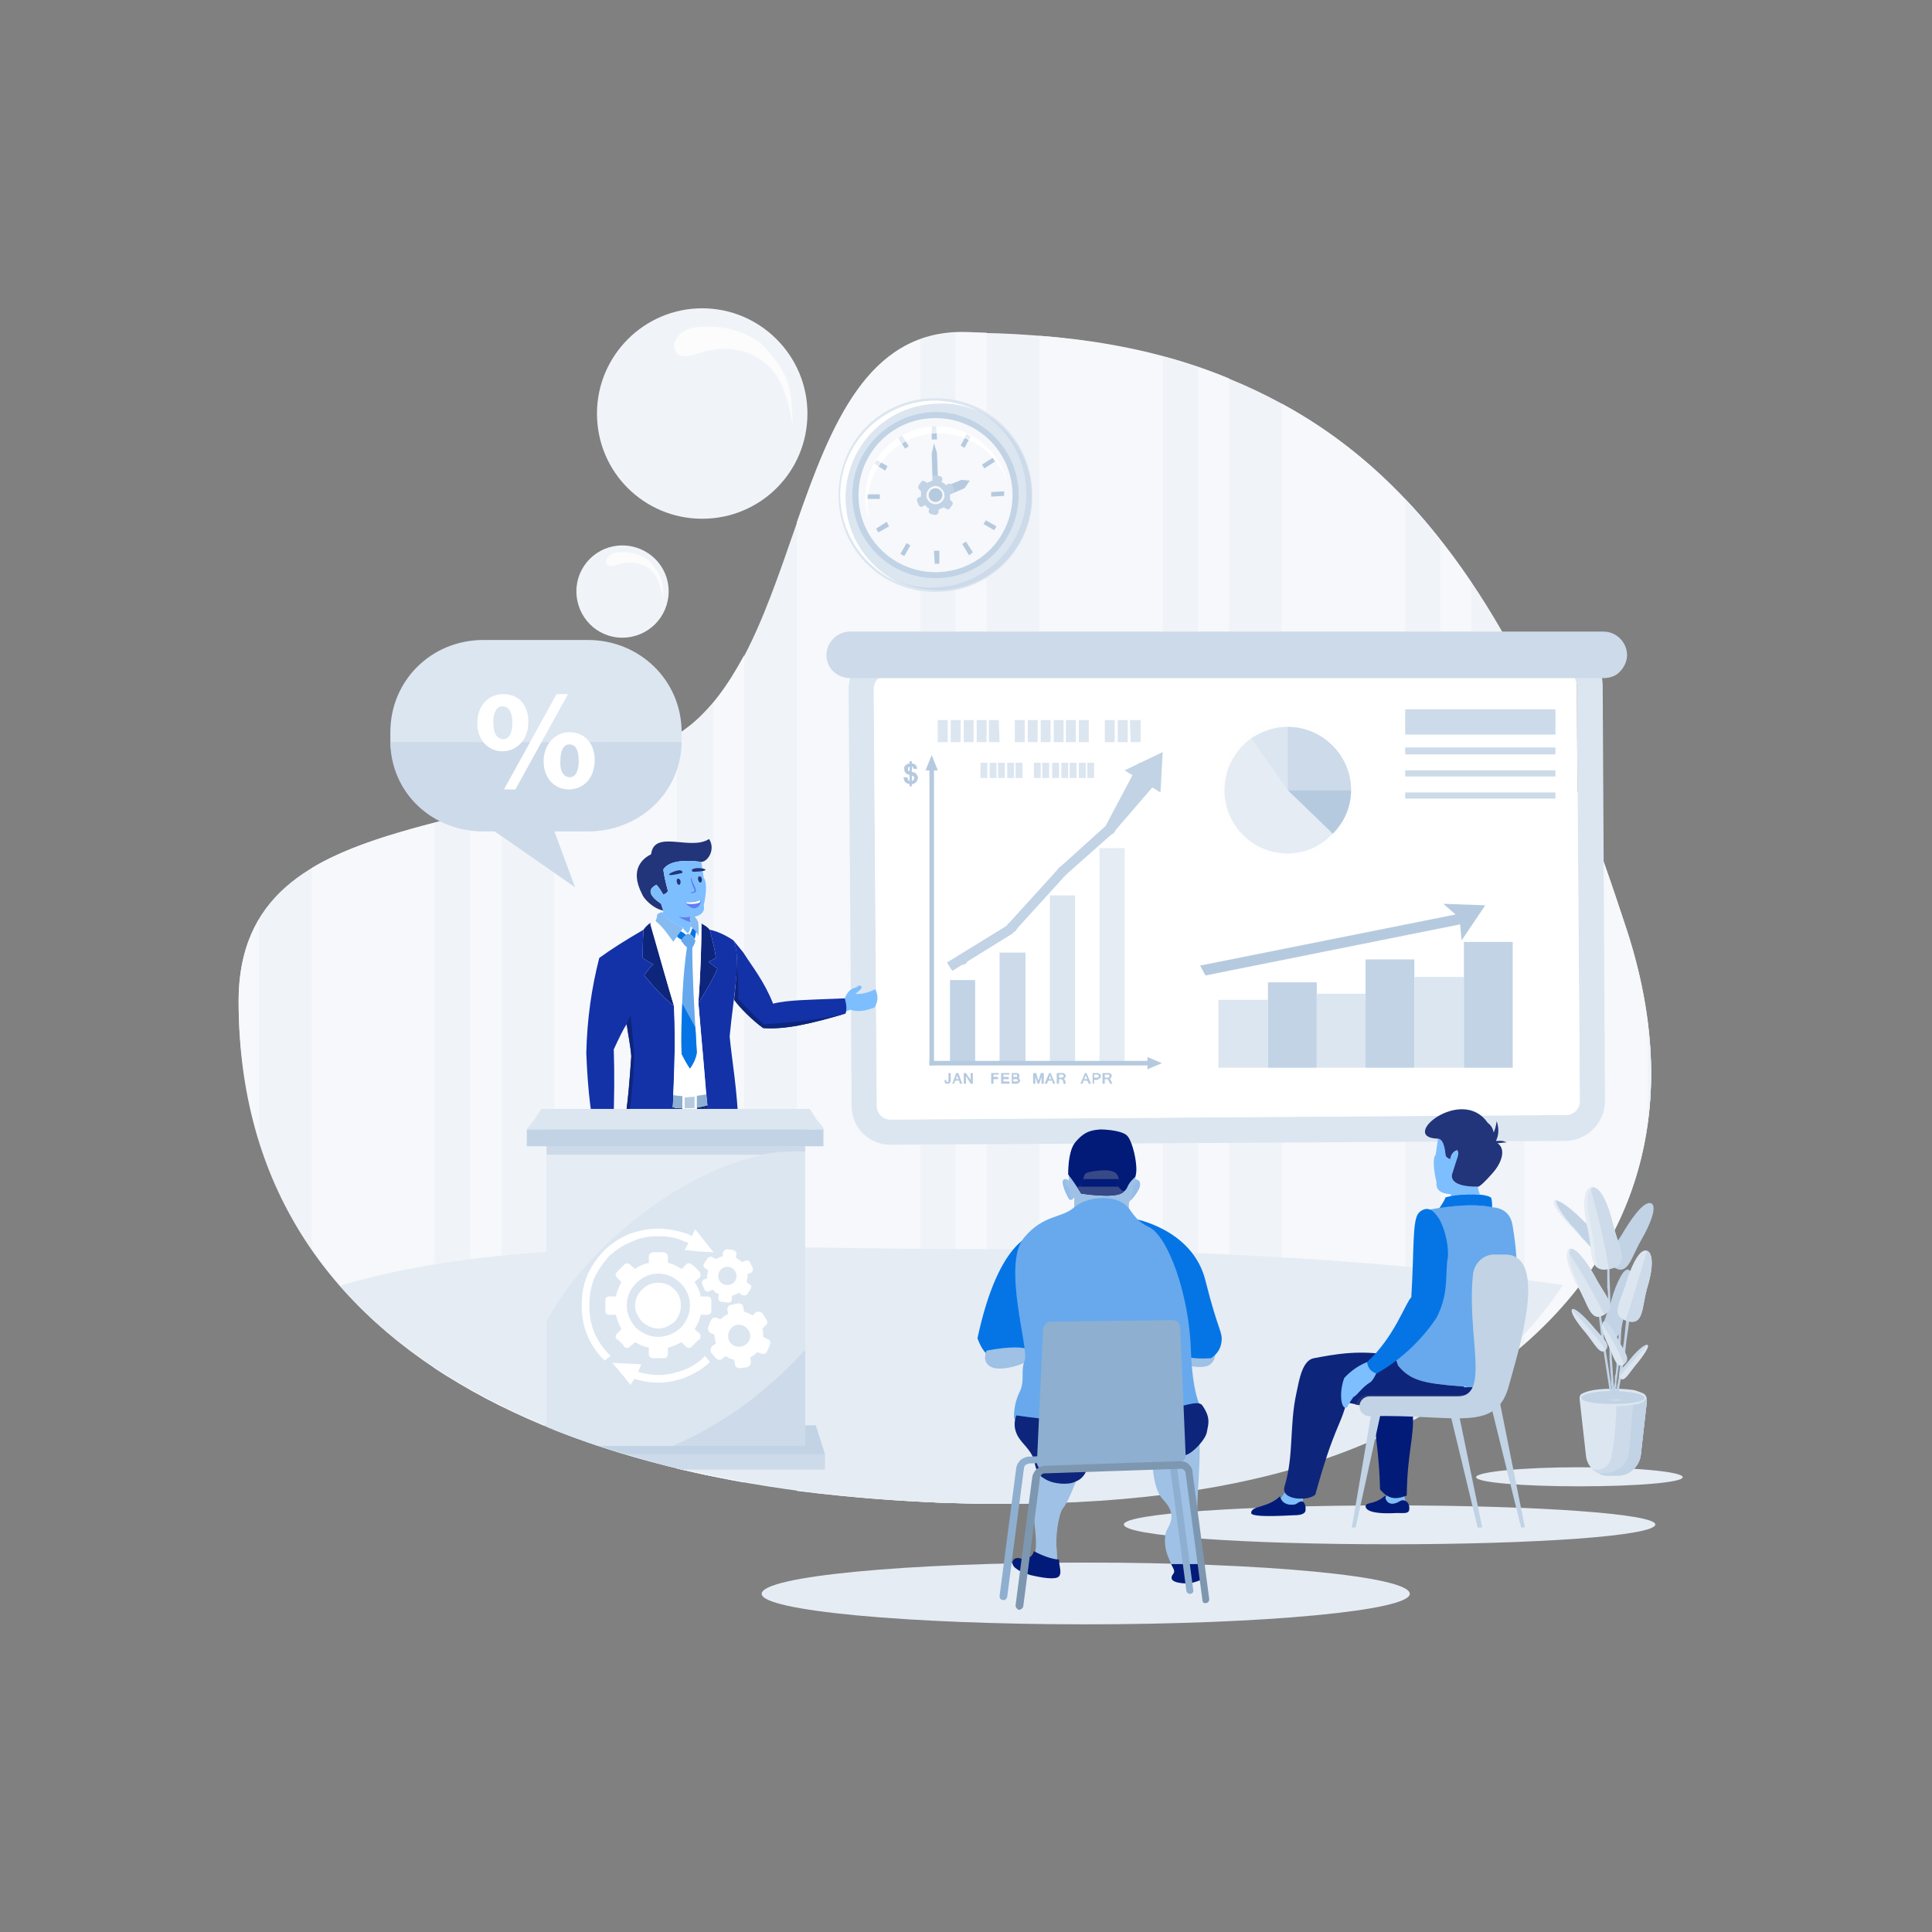 <svg xmlns="http://www.w3.org/2000/svg" enable-background="new 0 0 2500 2500" viewBox="0 0 2500 2500" id="Businessseminarspeakerdoingpresentationandprofessionaltrainingaboutmarketing"><rect x="0" y="0" width="2500" height="2500" fill="#808080" stroke="none"/><g fill="#000000" class="color000000 svgShape"><path fill="#f0f4f8" fill-rule="evenodd" d="M1245.09,430.51c-221.99,0-196.34,392.68-357.16,513.05c-213.11,157.86-579.16,79.92-579.16,352.23
		c0,477.53,474.57,650.2,992.56,650.2c517,0,958.03-264.42,804.11-740.97S1763.08,430.51,1245.09,430.51L1245.09,430.51z" clip-rule="evenodd" class="colorf0f3f8 svgShape"></path></g><g fill="#000000" class="color000000 svgShape"><path fill="#f6f8fb" fill-rule="evenodd" d="M335.41,1189.24v287.11c-16.77-55.25-26.64-115.44-26.64-181.54C308.77,1251.4,318.63,1216.87,335.41,1189.24
		L335.41,1189.24z" clip-rule="evenodd" class="colorf6f8fb svgShape"></path></g><g fill="#000000" class="color000000 svgShape"><path fill="#f6f8fb" fill-rule="evenodd" d="M649.16,1042.23v777.47c-101.62-50.32-186.48-117.41-245.67-203.25v-493.32
		C467.62,1084.66,557.4,1065.91,649.16,1042.23L649.16,1042.23z" clip-rule="evenodd" class="colorf6f8fb svgShape"></path></g><g fill="#000000" class="color000000 svgShape"><path fill="#f0f4f8" fill-rule="evenodd" d="M608.71,1053.08V1798c-15.79-8.88-31.57-17.76-46.37-27.63v-705.45
		C578.12,1060.98,592.92,1057.03,608.71,1053.08L608.71,1053.08z" clip-rule="evenodd" class="colorf0f3f8 svgShape"></path></g><g fill="#000000" class="color000000 svgShape"><path fill="#f6f8fb" fill-rule="evenodd" d="M962.91,847.86v1070.5c-87.81-15.79-170.69-38.48-245.67-68.08v-826.8c61.17-18.75,120.37-43.41,170.69-80.9
		C918.51,919.89,942.19,886.34,962.91,847.86L962.91,847.86z" clip-rule="evenodd" class="colorf6f8fb svgShape"></path></g><g fill="#000000" class="color000000 svgShape"><path fill="#f0f4f8" fill-rule="evenodd" d="M922.46,910.02v1000.45c-15.79-2.96-30.59-6.91-46.37-9.87V950.47c3.95-1.97,7.89-4.93,11.84-7.89
		C900.75,933.7,911.61,921.86,922.46,910.02L922.46,910.02z" clip-rule="evenodd" class="colorf0f3f8 svgShape"></path></g><g fill="#000000" class="color000000 svgShape"><path fill="#f6f8fb" fill-rule="evenodd" d="M1276.66,430.51v1515.48c-83.86-0.99-165.76-6.91-245.67-16.77V676.19c44.4-127.28,91.76-246.66,214.1-246.66
		C1255.94,429.53,1266.8,430.51,1276.66,430.51L1276.66,430.51z" clip-rule="evenodd" class="colorf6f8fb svgShape"></path></g><g fill="#000000" class="color000000 svgShape"><path fill="#f0f4f8" fill-rule="evenodd" d="M1236.21,430.51v1514.49c-14.8,0-30.59-0.99-45.39-1.97V439.39C1204.64,434.46,1219.44,431.5,1236.21,430.51
		L1236.21,430.51z" clip-rule="evenodd" class="colorf0f3f8 svgShape"></path></g><g fill="#000000" class="color000000 svgShape"><path fill="#f6f8fb" fill-rule="evenodd" d="M1590.41,489.71v1426.68c-77.94,16.77-159.84,26.64-245.67,28.61V434.46
		C1437.48,441.37,1519.38,460.11,1590.41,489.71L1590.41,489.71z" clip-rule="evenodd" class="colorf6f8fb svgShape"></path></g><g fill="#000000" class="color000000 svgShape"><path fill="#f0f4f8" fill-rule="evenodd" d="M1549.96,474.91v1449.37c-14.8,2.96-30.59,4.93-45.39,6.91V461.1
		C1520.36,465.04,1535.16,469.98,1549.96,474.91L1549.96,474.91z" clip-rule="evenodd" class="colorf0f3f8 svgShape"></path></g><g fill="#000000" class="color000000 svgShape"><path fill="#f6f8fb" fill-rule="evenodd" d="M1904.17,754.13V1790.1c-70.05,47.36-153.92,82.88-245.67,109.52V522.27
		C1759.13,576.54,1838.06,655.47,1904.17,754.13L1904.17,754.13z" clip-rule="evenodd" class="colorf6f8fb svgShape"></path></g><g fill="#000000" class="color000000 svgShape"><path fill="#f0f4f8" fill-rule="evenodd" d="M1863.71,698.88v1115.89c-14.8,8.88-29.6,16.77-45.39,24.67V645.6
		C1834.11,662.37,1849.9,680.13,1863.71,698.88L1863.71,698.88z" clip-rule="evenodd" class="colorf0f3f8 svgShape"></path></g><g fill="#000000" class="color000000 svgShape"><path fill="#f6f8fb" fill-rule="evenodd" d="M1972.24,1738.8V870.55c50.32,97.68,92.74,210.16,133.2,333.48C2179.44,1432.94,2116.29,1613.5,1972.24,1738.8
		L1972.24,1738.8z" clip-rule="evenodd" class="colorf6f8fb svgShape"></path></g><g fill="#000000" class="color000000 svgShape"><path fill="#f0f4f8" fill-rule="evenodd" d="M2132.08,1453.66v-131.22C2138,1368.81,2138,1412.22,2132.08,1453.66L2132.08,1453.66z" clip-rule="evenodd" class="colorf0f3f8 svgShape"></path></g><g fill="#000000" class="color000000 svgShape"><path fill="#e5ecf4" fill-rule="evenodd" d="M2043.28,1898.63c74,0,134.18,5.92,134.18,12.83s-60.18,11.84-134.18,11.84c-73.01,0-133.2-4.94-133.2-11.84
		S1970.27,1898.63,2043.28,1898.63L2043.28,1898.63z" clip-rule="evenodd" class="colore5eaf4 svgShape"></path></g><g fill="#000000" class="color000000 svgShape"><path fill="#e5ecf4" fill-rule="evenodd" d="M1798.6,1947.97c189.43,0,343.35,10.85,343.35,24.67c0,14.8-153.92,25.65-343.35,25.65
		c-190.42,0-344.34-10.85-344.34-25.65C1454.26,1958.82,1608.17,1947.97,1798.6,1947.97L1798.6,1947.97z" clip-rule="evenodd" class="colore5eaf4 svgShape"></path></g><g fill="#000000" class="color000000 svgShape"><path fill="#e5ecf4" fill-rule="evenodd" d="M439.99,1663.81c176.61,202.26,520.95,282.18,860.35,282.18c340.39,0,588.04-83.86,722.22-283.17
		c-201.27-28.61-437.08-46.37-745.9-46.37C967.84,1616.45,664.94,1595.74,439.99,1663.81L439.99,1663.81z" clip-rule="evenodd" class="colore5eaf4 svgShape"></path></g><g fill="#000000" class="color000000 svgShape"><path fill="#e5ecf4" fill-rule="evenodd" d="M1404.93,2021.96c230.87,0,419.32,17.76,419.32,40.45c0,21.71-188.45,39.47-419.32,39.47
		c-231.86,0-419.32-17.76-419.32-39.47C985.6,2039.72,1173.06,2021.96,1404.93,2021.96L1404.93,2021.96z" clip-rule="evenodd" class="colore5eaf4 svgShape"></path></g><g fill="#000000" class="color000000 svgShape"><path fill="#dce6f0" fill-rule="evenodd" d="M2026.51,1442.81l-874.16,5.92c-9.87,0-17.76-7.89-17.76-17.76l-3.95-539.69c0-9.87,7.89-17.76,17.76-17.76
		l874.16-4.93c9.87,0,17.76,7.89,17.76,16.77l3.95,539.69C2044.27,1434.91,2036.38,1442.81,2026.51,1442.81L2026.51,1442.81z
		 M2073.87,885.35c-0.99-27.63-23.68-50.32-51.31-50.32l-874.16,5.92c-27.63,0-50.32,22.69-50.32,50.32l3.95,539.69
		c0,28.61,22.69,50.32,50.32,50.32l874.16-4.94c27.63-0.99,50.32-23.68,50.32-51.3L2073.87,885.35z" clip-rule="evenodd" class="colordce2f0 svgShape"></path></g><g fill="#000000" class="color000000 svgShape"><path fill="#ffffff" fill-rule="evenodd" d="M2044.27,1425.05c0,9.87-7.89,17.76-17.76,17.76l-874.16,5.92c-9.87,0-17.76-7.89-17.76-17.76l-3.95-539.69
		c0-9.87,7.89-17.76,17.76-17.76l874.16-4.93c9.87,0,17.76,7.89,17.76,16.77L2044.27,1425.05z" clip-rule="evenodd" class="colorffffff svgShape"></path></g><g fill="#000000" class="color000000 svgShape"><path fill="#ccdae9" fill-rule="evenodd" d="M2074.85,877.46h-974.8c-16.77,0-30.59-12.83-30.59-29.6c0-16.77,13.81-30.59,30.59-30.59h974.8
		c16.77,0,30.59,13.81,30.59,30.59c0,8.88-4.93,17.76-11.84,23.68C2088.67,875.49,2081.76,877.46,2074.85,877.46L2074.85,877.46z" clip-rule="evenodd" class="colorccd5e9 svgShape"></path></g><g fill="#000000" class="color000000 svgShape"><rect width="5.92" height="393.67" x="1202.66" y="985" fill="#b6cadf" fill-rule="evenodd" clip-rule="evenodd" class="colorb6c4df svgShape"></rect></g><g fill="#000000" class="color000000 svgShape"><rect width="32.56" height="108.53" x="1229.3" y="1268.17" fill="#c1d3e5" fill-rule="evenodd" clip-rule="evenodd" class="colorc1cde5 svgShape"></rect></g><g fill="#000000" class="color000000 svgShape"><rect width="33.55" height="144.05" x="1293.44" y="1232.65" fill="#ccdae9" fill-rule="evenodd" clip-rule="evenodd" class="colorccd5e9 svgShape"></rect></g><g fill="#000000" class="color000000 svgShape"><rect width="32.56" height="218.05" x="1358.55" y="1158.65" fill="#dce6f0" fill-rule="evenodd" clip-rule="evenodd" class="colordce2f0 svgShape"></rect></g><g fill="#000000" class="color000000 svgShape"><rect width="32.56" height="279.22" x="1422.68" y="1097.48" fill="#e5ecf4" fill-rule="evenodd" clip-rule="evenodd" class="colore5eaf4 svgShape"></rect></g><g fill="#000000" class="color000000 svgShape"><rect width="290.07" height="5.92" x="1202.66" y="1372.75" fill="#b6cadf" fill-rule="evenodd" clip-rule="evenodd" class="colorb6c4df svgShape"></rect></g><g fill="#000000" class="color000000 svgShape"><polygon fill="#b6cadf" fill-rule="evenodd" points="1197.73 996.84 1205.62 977.11 1213.52 996.84" clip-rule="evenodd" class="colorb6c4df svgShape"></polygon></g><g fill="#000000" class="color000000 svgShape"><polygon fill="#b6cadf" fill-rule="evenodd" points="1484.84 1367.82 1503.59 1375.72 1484.84 1383.61" clip-rule="evenodd" class="colorb6c4df svgShape"></polygon></g><g fill="#000000" class="color000000 svgShape"><polygon fill="#c1d3e5" fill-rule="evenodd" points="1455.24 996.84 1501.62 1025.46 1504.58 973.17" clip-rule="evenodd" class="colorc1cde5 svgShape"></polygon></g><g fill="#000000" class="color000000 svgShape"><path fill="#b6cadf" fill-rule="evenodd" d="M1179.97,1010.66c1.97-0.99,2.96-1.97,2.96-3.95v-0.99l-0.99-0.99l-0.99-0.99h-0.99V1010.66z M1177.01,991.91
		c-1.97,0.99-1.97,1.97-1.97,2.96c0,0.99,0,1.97,0,1.97c0.99,0.99,0.99,0.99,1.97,0.99V991.91z M1179.97,998.82
		c1.97,0,2.96,0.99,3.95,0.99c0.99,0.99,0.99,0.99,1.97,1.97c0.99,0.99,1.97,2.96,1.97,4.94c0,0.99-0.99,1.97-0.99,2.96
		c0,0.99-0.99,0.99-0.99,1.97c-0.99,0.99-1.97,1.97-2.96,1.97c0,0.99-1.97,0.99-2.96,0.99v2.96h-2.96v-2.96
		c-0.99,0-1.97,0-2.96-0.99c-0.99,0-1.97-0.99-2.96-1.97c0,0-0.99-0.99-0.99-1.97c0-0.99-0.99-2.96-0.99-3.95h4.93
		c0,0.99,0.99,1.97,0.99,2.96c0,0.99,0.99,0.99,1.97,1.97v-7.89c-4.93-0.99-6.91-3.95-6.91-7.89c0-0.99,0-1.97,0-2.96
		c0.99,0,0.99-0.99,1.97-1.97c0,0,0.99-0.99,1.97-0.99c0.99-0.99,1.97-0.99,2.96-0.99V985h2.96v2.96c3.95,0,6.91,2.96,6.91,6.91
		h-4.93c0-0.99-0.99-2.96-1.97-2.96V998.82z" clip-rule="evenodd" class="colorb6c4df svgShape"></path></g><g fill="#000000" class="color000000 svgShape"><path fill="#b6cadf" fill-rule="evenodd" d="M1230.29,1397.42c0,0.99,0,1.97,0,1.97c-0.99,0.99-0.99,1.97-0.99,1.97c-0.99,0-0.99,0.99-1.97,0.99h-0.99
		c-0.99,0-1.97,0-1.97,0c-0.99,0-0.99-0.99-0.99-0.99c-0.99,0-0.99-0.99-0.99-0.99c0-0.99,0-0.99,0-1.97v-0.99h1.97
		c0,1.97,0.99,2.96,1.97,2.96l0,0l0.99-0.99l0,0c0-0.99,0-0.99,0-1.97v-8.88h2.96V1397.42z M1258.9,1402.35h-2.96l-5.92-9.87v9.87
		h-2.96v-13.81h2.96l5.92,8.88v-8.88h2.96V1402.35z M1240.16,1396.43l-1.97-4.93l-0.99,4.93H1240.16z M1245.09,1402.35h-2.96
		l-0.99-3.94h-4.93l-1.97,3.94h-1.97l4.93-13.81h2.96L1245.09,1402.35z" clip-rule="evenodd" class="colorb6c4df svgShape"></path></g><g fill="#000000" class="color000000 svgShape"><path fill="#b6cadf" fill-rule="evenodd" d="M1292.45,1390.51h-6.91v2.96h5.92v2.96h-5.92v5.92h-2.96v-13.81h9.87V1390.51z M1311.19,1399.39h2.96
		c1.97,0,2.96,0,2.96-0.99v-0.99l-0.99-0.99h-0.99c0,0,0,0-0.99,0h-2.96V1399.39z M1311.19,1393.48h2.96c0.99,0,0.99,0,1.97,0v-0.99
		v-0.99v-0.99h-0.99h-0.99h-2.96V1393.48z M1320.07,1398.41c0,0.99-0.99,1.97-1.97,2.96c-0.99,0.99-1.97,0.99-3.95,0.99h-4.93
		v-13.81h4.93c0.99,0,0.99,0,1.97,0c0.99,0,0.99,0,1.97,0.99l0.99,0.99c0,0,0,0.99,0,1.97v0.99l-0.99,0.99l0.99,0.99v0.99l0.99,0.99
		V1398.41z M1306.26,1402.35h-10.85v-13.81h10.85v1.97h-7.89v2.96h6.91v2.96h-6.91v2.96h7.89V1402.35z" clip-rule="evenodd" class="colorb6c4df svgShape"></path></g><g fill="#000000" class="color000000 svgShape"><path fill="#b6cadf" fill-rule="evenodd" d="M1350.66,1402.35h-2.96v-8.88l-2.96,8.88h-1.97l-2.96-8.88v8.88h-2.96v-13.81h3.95l2.96,9.87l2.96-9.87h3.95
		V1402.35z M1370.39,1394.46h2.96h0.99l0.99-0.99h0.99v-0.99c0-0.99,0-0.99-0.99-1.97h-0.99h-3.95V1394.46z M1375.33,1398.41v-0.99
		h-0.99l-0.99-0.99l0,0h-2.96v5.92h-2.96v-13.81h5.92h1.97l0,0h0.99l0.99,0.99c0.99,0,0.99,0.99,0.99,0.99
		c0.99,0.99,0.99,0.99,0.99,1.97c0,0.99-0.99,0.99-0.99,1.97s-0.99,0.99-1.97,0.99l0.99,0.99c0,0.99,0.99,0.99,0.99,1.97l0.99,3.94
		h-2.96L1375.33,1398.41z M1360.53,1396.43l-1.97-4.93l-0.99,4.93H1360.53z M1365.46,1402.35h-2.96l-0.99-3.94h-4.93l-1.97,3.94
		h-2.96l5.92-13.81h1.97L1365.46,1402.35z" clip-rule="evenodd" class="colorb6c4df svgShape"></path></g><g fill="#000000" class="color000000 svgShape"><path fill="#b6cadf" fill-rule="evenodd" d="M1406.9,1396.43l-1.97-4.93l-1.97,4.93H1406.9z M1429.59,1394.46h3.95h0.99l0.99-0.99l0,0v-0.99
		c0-0.99,0-0.99,0-1.97c-0.99,0-0.99,0-1.97,0h-3.95V1394.46z M1434.52,1398.41v-0.99h-0.99v-0.99h-0.99h-2.96v5.92h-2.96v-13.81
		h6.91h0.99h0.99h0.99l0.99,0.99c0,0,0,0.99,0.99,0.99c0,0.99,0,0.99,0,1.97c0,0.99,0,0.99-0.99,1.97c0,0.99-0.99,0.99-0.99,0.99
		v0.99c0.99,0.99,0.99,0.99,0.99,1.97l1.97,3.94h-2.96L1434.52,1398.41z M1415.78,1394.46h2.96c0.99,0,0.99,0,1.97,0l0,0l0.99-0.99
		v-0.99v-0.99l-0.99-0.99h-0.99h-0.99h-2.96V1394.46z M1413.81,1388.54h4.93c0.99,0,1.97,0,1.97,0c0.99,0,0.99,0,1.97,0.99
		c0,0,0.99,0,0.99,0.99c0.99,0,0.99,0.99,0.99,1.97c0,1.97-0.99,2.96-1.97,2.96c-0.99,0.99-1.97,1.97-3.95,1.97h-2.96v4.93h-1.97
		V1388.54z M1411.83,1402.35h-2.96l-1.97-3.94h-4.93l-0.99,3.94h-2.96l5.92-13.81h1.97L1411.83,1402.35z" clip-rule="evenodd" class="colorb6c4df svgShape"></path></g><g fill="#000000" class="color000000 svgShape"><polygon fill="#c1d3e5" fill-rule="evenodd" points="1232.26 1256.33 1225.36 1245.48 1302.31 1198.12 1370.39 1123.13 1430.58 1068.87 1473.99 986.98 1501.62 1006.71 1440.44 1077.75 1379.27 1132.01 1310.21 1207.99" clip-rule="evenodd" class="colorc1cde5 svgShape"></polygon></g><g fill="#000000" class="color000000 svgShape"><path fill="#c1d3e5" fill-rule="evenodd" d="M1316.13,1199.11c0,3.95-1.97,6.91-5.92,6.91c-3.95,0-6.91-2.96-6.91-6.91s2.96-5.92,6.91-5.92
		C1314.15,1193.19,1316.13,1195.16,1316.13,1199.11L1316.13,1199.11z" clip-rule="evenodd" class="colorc1cde5 svgShape"></path></g><g fill="#000000" class="color000000 svgShape"><path fill="#c1d3e5" fill-rule="evenodd" d="M1252,1242.52c0,2.96-2.96,5.92-6.91,5.92c-2.96,0-5.92-2.96-5.92-5.92c0-3.95,2.96-6.91,5.92-6.91
		C1249.04,1235.61,1252,1238.57,1252,1242.52L1252,1242.52z" clip-rule="evenodd" class="colorc1cde5 svgShape"></path></g><g fill="#000000" class="color000000 svgShape"><path fill="#c1d3e5" fill-rule="evenodd" d="M1381.25,1127.08c0,3.95-2.96,6.91-6.91,6.91c-2.96,0-5.92-2.96-5.92-6.91c0-2.96,2.96-5.92,5.92-5.92
		C1378.29,1121.16,1381.25,1124.12,1381.25,1127.08L1381.25,1127.08z" clip-rule="evenodd" class="colorc1cde5 svgShape"></path></g><g fill="#000000" class="color000000 svgShape"><path fill="#c1d3e5" fill-rule="evenodd" d="M1443.4,1072.82c0,3.95-2.96,6.91-6.91,6.91s-6.91-2.96-6.91-6.91c0-2.96,2.96-5.92,6.91-5.92
		S1443.4,1069.86,1443.4,1072.82L1443.4,1072.82z" clip-rule="evenodd" class="colorc1cde5 svgShape"></path></g><g fill="#000000" class="color000000 svgShape"><path fill="#dce6f0" fill-rule="evenodd" d="M1226.34,960.34h-12.83v-28.61h12.83V960.34z M1475.96,960.34h-12.83l-0.99-28.61h13.81V960.34z
		 M1459.19,960.34h-12.83v-28.61h12.83V960.34z M1442.42,960.34h-12.83v-28.61h12.83V960.34z M1408.87,960.34h-12.83v-28.61h12.83
		V960.34z M1392.1,960.34h-12.83v-28.61h12.83V960.34z M1376.31,960.34h-12.83v-28.61h12.83V960.34z M1359.54,960.34h-12.83v-28.61
		h12.83V960.34z M1357.57,1006.71h-8.88v-19.73h8.88V1006.71z M1346.71,1006.71h-8.88v-19.73h8.88V1006.71z M1415.78,1006.71h-8.88
		v-19.73h8.88V1006.71z M1404.93,1006.71h-8.88v-19.73h8.88V1006.71z M1393.09,1006.71h-8.88v-19.73h8.88V1006.71z M1382.23,1006.71
		h-8.88v-19.73h8.88V1006.71z M1370.39,1006.71h-8.88v-19.73h8.88V1006.71z M1323.03,1006.71h-8.88v-19.73h8.88V1006.71z
		 M1312.18,1006.71h-8.88v-19.73h8.88V1006.71z M1300.34,1006.71h-8.88v-19.73h8.88V1006.71z M1289.49,1006.71h-8.88v-19.73h8.88
		V1006.71z M1277.65,1006.71h-8.88v-19.73h8.88V1006.71z M1342.77,960.34h-12.83v-28.61h12.83V960.34z M1325.99,960.34h-12.83
		v-28.61h12.83V960.34z M1293.44,960.34h-13.81v-28.61h12.83L1293.44,960.34z M1276.66,960.34h-12.83v-28.61h12.83V960.34z
		 M1259.89,960.34h-12.83v-28.61h12.83V960.34z M1243.12,960.34h-12.83v-28.61h12.83V960.34z" clip-rule="evenodd" class="colordce2f0 svgShape"></path></g><g fill="#000000" class="color000000 svgShape"><path fill="#fefefe" fill-rule="evenodd" d="M1753.21,1022.5c0,23.68-9.87,44.4-24.67,60.19c-15.79,16.77-37.49,26.64-62.16,26.64
		c-48.35,0-86.82-38.48-86.82-86.83c0-29.6,14.8-56.24,36.51-72.02c14.8-9.87,31.57-14.8,50.32-14.8
		C1713.74,935.67,1753.21,974.15,1753.21,1022.5L1753.21,1022.5z" clip-rule="evenodd" class="colorfefefe svgShape"></path></g><g fill="#000000" class="color000000 svgShape"><path fill="#e5ecf4" fill-rule="evenodd" d="M1748.28,1022.5c0,21.71-8.88,41.44-23.68,56.24c-14.8,15.79-35.52,25.65-58.21,25.65
		c-45.39,0-81.89-36.51-81.89-81.89c0-27.63,13.81-52.29,34.53-67.09c13.81-8.88,29.6-14.8,47.36-14.8
		C1710.78,940.61,1748.28,977.11,1748.28,1022.5L1748.28,1022.5z" clip-rule="evenodd" class="colore5eaf4 svgShape"></path></g><g fill="#000000" class="color000000 svgShape"><path fill="#dce6f0" fill-rule="evenodd" d="M1666.39,940.61v81.89l-47.36-67.09C1632.84,946.53,1648.63,940.61,1666.39,940.61L1666.39,940.61z" clip-rule="evenodd" class="colordce2f0 svgShape"></path></g><g fill="#000000" class="color000000 svgShape"><path fill="#ccdae9" fill-rule="evenodd" d="M1748.28,1022.5h-81.89v-81.89C1710.78,940.61,1748.28,977.11,1748.28,1022.5L1748.28,1022.5z" clip-rule="evenodd" class="colorccd5e9 svgShape"></path></g><g fill="#000000" class="color000000 svgShape"><path fill="#b6cadf" fill-rule="evenodd" d="M1748.28,1022.5c0,21.71-8.88,41.44-23.68,56.24l-58.21-56.24H1748.28z" clip-rule="evenodd" class="colorb6c4df svgShape"></path></g><g fill="#000000" class="color000000 svgShape"><path fill="#ccdae9" fill-rule="evenodd" d="M2012.7,950.47h-194.37v-32.56h194.37V950.47z M2012.7,1033.35h-194.37v-7.89h194.37V1033.35z M2012.7,1004.74
		h-194.37v-7.89h194.37V1004.74z M2012.7,976.12h-194.37v-8.88h194.37V976.12z" clip-rule="evenodd" class="colorccd5e9 svgShape"></path></g><g fill="#000000" class="color000000 svgShape"><rect width="64.13" height="87.81" x="1576.6" y="1293.82" fill="#dce6f0" fill-rule="evenodd" clip-rule="evenodd" class="colordce2f0 svgShape"></rect></g><g fill="#000000" class="color000000 svgShape"><rect width="63.15" height="110.5" x="1640.73" y="1271.13" fill="#c1d3e5" fill-rule="evenodd" clip-rule="evenodd" class="colorc1cde5 svgShape"></rect></g><g fill="#000000" class="color000000 svgShape"><rect width="63.14" height="95.7" x="1703.88" y="1285.93" fill="#dce6f0" fill-rule="evenodd" clip-rule="evenodd" class="colordce2f0 svgShape"></rect></g><g fill="#000000" class="color000000 svgShape"><rect width="63.15" height="140.1" x="1767.02" y="1241.53" fill="#c1d3e5" fill-rule="evenodd" clip-rule="evenodd" class="colorc1cde5 svgShape"></rect></g><g fill="#000000" class="color000000 svgShape"><rect width="64.13" height="117.41" x="1830.17" y="1264.22" fill="#dce6f0" fill-rule="evenodd" clip-rule="evenodd" class="colordce2f0 svgShape"></rect></g><g fill="#000000" class="color000000 svgShape"><rect width="63.15" height="162.79" x="1894.3" y="1218.84" fill="#c1d3e5" fill-rule="evenodd" clip-rule="evenodd" class="colorc1cde5 svgShape"></rect></g><g fill="#000000" class="color000000 svgShape"><polygon fill="#b6cadf" fill-rule="evenodd" points="1559.83 1262.25 1552.92 1249.42 1883.45 1183.32 1867.66 1169.51 1921.93 1171.48 1891.34 1216.87 1889.37 1196.15" clip-rule="evenodd" class="colorb6c4df svgShape"></polygon></g><g fill="#000000" class="color000000 svgShape"><path fill="#dce6f0" fill-rule="evenodd" d="M1207.6,515.36c70.05-1.97,127.28,53.28,128.26,123.33c1.97,69.06-53.28,126.29-122.34,127.28
		c-70.05,1.97-127.28-53.28-128.26-122.34C1083.28,573.57,1138.53,516.35,1207.6,515.36L1207.6,515.36z" clip-rule="evenodd" class="colordce2f0 svgShape"></path></g><g fill="#000000" class="color000000 svgShape"><path fill="#c1d3e5" fill-rule="evenodd" d="M1208.58,533.12c59.2-0.99,108.53,46.37,109.52,105.57c0.99,59.2-46.37,108.53-105.57,109.52
		c-59.2,0.99-108.53-46.37-109.52-105.57C1102.03,583.44,1149.39,535.1,1208.58,533.12L1208.58,533.12z" clip-rule="evenodd" class="colorc1cde5 svgShape"></path></g><g fill="#000000" class="color000000 svgShape"><path fill="#e5ecf4" fill-rule="evenodd" d="M1208.58,542c54.27-0.99,99.65,42.42,100.64,96.69c1.97,55.25-41.44,99.65-96.69,101.62
		c-54.27,0.99-99.65-42.43-100.64-97.68C1109.92,588.38,1154.32,542.99,1208.58,542L1208.58,542z" clip-rule="evenodd" class="colore5eaf4 svgShape"></path></g><g fill="#000000" class="color000000 svgShape"><path fill="#f6f8fb" fill-rule="evenodd" d="M1110.91,642.64c-0.99-55.25,42.43-100.64,97.68-101.62c55.25-0.99,100.64,42.43,101.62,97.68
		c0.99,55.25-42.43,100.64-97.68,101.62C1157.28,741.3,1111.89,697.89,1110.91,642.64L1110.91,642.64z" clip-rule="evenodd" class="colorf6f8fb svgShape"></path></g><g fill="#000000" class="color000000 svgShape"><path fill="#b6cadf" fill-rule="evenodd" d="M1217.46,631.79l26.64-10.85l10.85,0.99l-6.91,9.87l-25.65,10.85c0-0.99,0-0.99,0-1.97
		C1222.4,636.72,1220.42,633.76,1217.46,631.79L1217.46,631.79z" clip-rule="evenodd" class="colorb6c4df svgShape"></path></g><g fill="#000000" class="color000000 svgShape"><path fill="#b6cadf" fill-rule="evenodd" d="M1206.61,618.96l-0.99-31.57l2.96-13.81l3.95,12.83l0.99,29.6h-2.96
		C1208.58,615.01,1206.61,616.99,1206.61,618.96L1206.61,618.96z" clip-rule="evenodd" class="colorb6c4df svgShape"></path></g><g fill="#000000" class="color000000 svgShape"><path fill="#b6cadf" fill-rule="evenodd" d="M1201.68,640.67c0-4.94,3.95-8.88,8.88-8.88c4.93,0,8.88,3.95,8.88,8.88c0,4.93-3.95,8.88-8.88,8.88
		C1205.62,649.55,1201.68,645.6,1201.68,640.67L1201.68,640.67z" clip-rule="evenodd" class="colorb6c4df svgShape"></path></g><g fill="#000000" class="color000000 svgShape"><polygon fill="#b6cadf" fill-rule="evenodd" points="1282.58 642.64 1282.58 636.72 1299.35 635.73 1299.35 641.65" clip-rule="evenodd" class="colorb6c4df svgShape"></polygon></g><g fill="#000000" class="color000000 svgShape"><polygon fill="#b6cadf" fill-rule="evenodd" points="1272.72 678.16 1275.68 673.23 1289.49 681.12 1286.53 686.05" clip-rule="evenodd" class="colorb6c4df svgShape"></polygon></g><g fill="#000000" class="color000000 svgShape"><polygon fill="#b6cadf" fill-rule="evenodd" points="1245.09 703.81 1250.02 700.85 1258.9 714.67 1253.97 718.61" clip-rule="evenodd" class="colorb6c4df svgShape"></polygon></g><g fill="#000000" class="color000000 svgShape"><polygon fill="#b6cadf" fill-rule="evenodd" points="1208.58 712.69 1215.49 712.69 1215.49 729.46 1209.57 729.46" clip-rule="evenodd" class="colorb6c4df svgShape"></polygon></g><g fill="#000000" class="color000000 svgShape"><polygon fill="#b6cadf" fill-rule="evenodd" points="1173.06 702.83 1178 705.79 1170.11 719.6 1165.17 716.64" clip-rule="evenodd" class="colorb6c4df svgShape"></polygon></g><g fill="#000000" class="color000000 svgShape"><polygon fill="#b6cadf" fill-rule="evenodd" points="1147.41 675.2 1150.37 681.12 1136.56 689.01 1133.6 684.08" clip-rule="evenodd" class="colorb6c4df svgShape"></polygon></g><g fill="#000000" class="color000000 svgShape"><polygon fill="#b6cadf" fill-rule="evenodd" points="1212.53 568.64 1205.62 568.64 1205.62 551.87 1211.54 551.87" clip-rule="evenodd" class="colorb6c4df svgShape"></polygon></g><g fill="#000000" class="color000000 svgShape"><polygon fill="#b6cadf" fill-rule="evenodd" points="1248.05 579.5 1243.12 576.54 1251.01 561.74 1255.94 564.7" clip-rule="evenodd" class="colorb6c4df svgShape"></polygon></g><g fill="#000000" class="color000000 svgShape"><polygon fill="#b6cadf" fill-rule="evenodd" points="1273.7 606.14 1270.74 601.2 1284.56 592.32 1287.52 597.26" clip-rule="evenodd" class="colorb6c4df svgShape"></polygon></g><g fill="#000000" class="color000000 svgShape"><rect width="16.77" height="5.92" x="1121.76" y="639.68" fill="#b6cadf" fill-rule="evenodd" clip-rule="evenodd" class="colorb6c4df svgShape"></rect></g><g fill="#000000" class="color000000 svgShape"><polygon fill="#b6cadf" fill-rule="evenodd" points="1148.4 603.17 1145.44 609.1 1131.63 600.22 1134.59 595.28" clip-rule="evenodd" class="colorb6c4df svgShape"></polygon></g><g fill="#000000" class="color000000 svgShape"><polygon fill="#b6cadf" fill-rule="evenodd" points="1176.02 577.52 1171.09 580.48 1162.21 566.67 1167.15 563.71" clip-rule="evenodd" class="colorb6c4df svgShape"></polygon></g><g fill="#000000" class="color000000 svgShape"><path fill="#ffffff" fill-rule="evenodd" d="M1122.75,659.41c-3.95-50.32,34.53-94.72,84.85-98.66c44.4-2.96,82.88,24.67,95.7,64.13
		c-9.87-44.4-51.31-75.97-97.68-73.01c-51.31,3.95-89.78,48.35-85.84,99.65c0.99,6.91,1.97,13.81,3.95,20.72
		C1123.73,668.29,1122.75,664.35,1122.75,659.41L1122.75,659.41z" clip-rule="evenodd" class="colorffffff svgShape"></path></g><g fill="#000000" class="color000000 svgShape"><path fill="#ffffff" fill-rule="evenodd" d="M1094.13,646.59c-0.99-68.08,52.29-123.33,120.37-124.32c17.76-0.99,35.52,2.96,51.31,9.87
		c-17.76-8.88-37.49-13.81-58.21-13.81c-68.08,1.97-121.36,57.22-120.37,124.31c0.99,49.33,31.57,91.76,74,110.5
		C1121.76,732.42,1095.12,692.96,1094.13,646.59L1094.13,646.59z" clip-rule="evenodd" class="colorffffff svgShape"></path></g><g fill="#000000" class="color000000 svgShape"><path fill="#ccdae9" fill-rule="evenodd" d="M1327.97,635.73c1.97,67.09-52.29,123.33-119.38,124.32c-17.76,0.99-35.52-2.96-51.31-9.87
		c17.76,8.88,37.49,13.81,58.21,13.81c67.09-1.97,121.36-57.23,119.38-125.3c-0.99-49.33-30.59-90.77-73.01-109.52
		C1300.34,548.91,1326.98,589.36,1327.97,635.73L1327.97,635.73z" clip-rule="evenodd" class="colorccd5e9 svgShape"></path></g><g fill="#000000" class="color000000 svgShape"><path fill="#e5ecf4" fill-rule="evenodd" d="M1205.62,560.75v-8.88h5.92v8.88c-0.99,0-1.97,0-3.95,0H1205.62z" clip-rule="evenodd" class="colore5eaf4 svgShape"></path></g><g fill="#000000" class="color000000 svgShape"><path fill="#e5ecf4" fill-rule="evenodd" d="M1248.05,566.67l2.96-4.93l4.93,2.96l-1.97,3.95C1252,567.66,1250.02,567.66,1248.05,566.67L1248.05,566.67z" clip-rule="evenodd" class="colore5eaf4 svgShape"></path></g><g fill="#000000" class="color000000 svgShape"><polygon fill="#e5ecf4" fill-rule="evenodd" points="1284.56 592.32 1284.56 592.32 1285.54 593.31" clip-rule="evenodd" class="colore5eaf4 svgShape"></polygon></g><g fill="#000000" class="color000000 svgShape"><path fill="#e5ecf4" fill-rule="evenodd" d="M1122.75,645.6h-0.99v-5.92h0.99C1122.75,641.65,1122.75,643.63,1122.75,645.6L1122.75,645.6z" clip-rule="evenodd" class="colore5eaf4 svgShape"></path></g><g fill="#000000" class="color000000 svgShape"><path fill="#e5ecf4" fill-rule="evenodd" d="M1136.56,603.17l-4.93-2.96l2.96-4.93l4.93,2.96C1138.53,600.22,1137.55,602.19,1136.56,603.17L1136.56,603.17
		z" clip-rule="evenodd" class="colore5eaf4 svgShape"></path></g><g fill="#000000" class="color000000 svgShape"><path fill="#e5ecf4" fill-rule="evenodd" d="M1166.16,573.57l-3.95-6.91l1.97-0.99l0.99-0.99l1.97-0.99l4.93,6.91
		C1170.11,571.6,1168.13,572.59,1166.16,573.57L1166.16,573.57z" clip-rule="evenodd" class="colore5eaf4 svgShape"></path></g><g fill="#000000" class="color000000 svgShape"><path fill="#c1d3e5" fill-rule="evenodd" d="M1210.56,616h4.93c1.97,0,3.95,1.97,3.95,3.95l-0.99,3.95c1.97,0.99,3.95,1.97,5.92,3.95l2.96-1.97
		c1.97,0,3.95,0,4.93,1.97l1.97,4.93c0.99,1.97,0,3.95-0.99,4.93l-3.95,0.99c0,1.97,0,2.96,0,3.95c0,0.99,0,2.96,0,3.95l1.97,1.97
		c1.97,0.99,1.97,2.96,0.99,4.93l-2.96,3.95c-0.99,1.97-2.96,1.97-4.93,0.99l-2.96-1.97c-1.97,0.99-3.95,1.97-6.91,2.96v2.96
		c0,1.97-1.97,3.95-3.95,3.95l-4.93-0.99c-1.97,0-3.95-1.97-3.95-3.95l0.99-2.96c-1.97-0.99-3.95-2.96-5.92-4.93l-2.96,1.97
		c-1.97,0.99-3.95,0-4.93-1.97l-1.97-4.93c-0.99-1.97,0-3.95,1.97-4.93l2.96-0.99c0-0.99,0-2.96,0-3.95c0-0.99,0-1.97,0-2.96
		l-1.97-1.97c-1.97-1.97-1.97-3.95-0.99-5.92l2.96-3.95c0.99-1.97,2.96-1.97,4.93-0.99l2.96,1.97c1.97-0.99,3.95-1.97,6.91-2.96
		v-2.96C1206.61,616.99,1208.58,615.01,1210.56,616L1210.56,616z M1210.56,628.83c5.92,0,11.84,5.92,11.84,11.84
		c0,6.91-5.92,11.84-11.84,11.84s-11.84-4.93-11.84-11.84C1198.72,634.75,1204.64,628.83,1210.56,628.83L1210.56,628.83z" clip-rule="evenodd" class="colorc1cde5 svgShape"></path></g><g fill="#000000" class="color000000 svgShape"><path fill="#dce6f0" fill-rule="evenodd" d="M2131.09,1812.8l-7.89,70.05c-1.97,14.8-14.8,26.64-29.6,26.64h-11.84c0,0,0,0-0.99,0l0,0l0,0
		c-0.99,0-0.99,0-0.99,0l0,0c-0.99,0-0.99,0-0.99,0h-0.99c-13.81-1.97-24.67-12.83-25.65-26.64l-7.89-70.05
		c-0.99-6.91,0.99-8.88,3.95-9.87c1.97-0.99,10.85-5.92,38.48-5.92c14.8,0,22.69,0.99,28.61,1.97c5.92,1.97,8.88,2.96,10.85,3.95
		C2130.11,1804.9,2131.09,1808.85,2131.09,1812.8L2131.09,1812.8z" clip-rule="evenodd" class="colordce2f0 svgShape"></path></g><g fill="#000000" class="color000000 svgShape"><path fill="#ccdae9" fill-rule="evenodd" d="M2113.33,1817.73c0,0-3.95,0.99-21.71,1.97c-0.99,21.71-1.97,42.43-4.93,57.23c0,0.99,0,1.97-0.99,2.96
		c0,2.96,0,4.93-0.99,6.91c-2.96,12.83-15.79,17.76-24.67,13.81c2.96,2.96,5.92,4.93,8.88,5.92l0,0l0,0c0,0,0.99,0,0.99,0.99
		c0,0,0,0,0.99,0l0,0c0.99,0,0.99,0,0.99,0.99h0.99l0,0c2.96,0.99,5.92,0.99,8.88,0.99h11.84c14.8,0,27.63-11.84,29.6-26.64
		l7.89-70.05C2124.19,1819.7,2113.33,1817.73,2113.33,1817.73L2113.33,1817.73z" clip-rule="evenodd" class="colorccd5e9 svgShape"></path></g><g fill="#000000" class="color000000 svgShape"><path fill="#c1d3e5" fill-rule="evenodd" d="M2131.09,1812.8l-7.89,70.05c-1.97,14.8-14.8,26.64-29.6,26.64h-11.84c0,0,0,0-0.99,0l0,0l0,0
		c-0.99,0-0.99,0-0.99,0l0,0c-0.99,0-0.99,0-0.99,0h-0.99c-2.96-0.99-5.92-0.99-8.88-2.96h4.93c15.79,0,33.55-8.88,34.53-30.59
		l4.93-58.21c0,0,14.8-0.99,16.77-8.88C2130.11,1808.85,2131.09,1808.85,2131.09,1812.8L2131.09,1812.8z" clip-rule="evenodd" class="colorc1cde5 svgShape"></path></g><g fill="#000000" class="color000000 svgShape"><path fill="#c1d3e5" fill-rule="evenodd" d="M2128.13,1808.85c0,4.93-18.75,7.89-41.44,7.89c-22.69,0-40.45-2.96-40.45-7.89c0-4.93,17.76-8.88,40.45-8.88
		C2109.39,1799.97,2128.13,1803.92,2128.13,1808.85L2128.13,1808.85z" clip-rule="evenodd" class="colorc1cde5 svgShape"></path></g><g fill="#000000" class="color000000 svgShape"><path fill="#c1d3e5" fill-rule="evenodd" d="M2074.85,1617.44c-6.91,6.91-14.8-0.99-24.67-12.83h-0.99v-0.99c0,0,0,0-0.99,0c0-0.99,0-0.99-0.99-0.99
		c0-0.99,0-0.99-0.99-1.97c0,0-0.99,0-0.99-0.99s-0.99-0.99-1.97-1.97c0-0.99-0.99-0.99-1.97-1.97c0,0,0,0,0-0.99
		c-0.99-0.99-2.96-1.97-3.95-3.95c-17.76-16.77-29.6-33.54-25.65-36.51c0-0.99,0-0.99,0-0.99c0.99,0,1.97,0,1.97,0
		c6.91,0.99,20.72,11.84,35.52,26.64C2065.98,1596.72,2084.72,1607.57,2074.85,1617.44L2074.85,1617.44z" clip-rule="evenodd" class="colorc1cde5 svgShape"></path></g><g fill="#000000" class="color000000 svgShape"><path fill="#344482" fill-rule="evenodd" d="M2077.81,1612.51c0-5.92-6.91-12.83-16.77-21.71C2069.92,1599.68,2077.81,1606.59,2077.81,1612.51
		L2077.81,1612.51z" clip-rule="evenodd" class="color4a8234 svgShape"></path></g><g fill="#000000" class="color000000 svgShape"><path fill="#e5ecf4" fill-rule="evenodd" d="M2050.19,1604.62h-0.99v-0.99c0,0,0,0-0.99,0c0-0.99,0-0.99-0.99-0.99c0-0.99,0-0.99-0.99-1.97
		c0,0-0.99,0-0.99-0.99s-0.99-0.99-1.97-1.97c0-0.99-0.99-0.99-1.97-1.97c0,0,0,0,0-0.99c-0.99-0.99-2.96-1.97-3.95-3.95
		c-17.76-16.77-29.6-33.54-25.65-36.51c0-0.99,0-0.99,0-0.99c0.99,0,1.97,0,1.97,0c-0.99,4.93,8.88,20.72,24.67,37.49
		C2043.28,1595.74,2046.24,1600.67,2050.19,1604.62L2050.19,1604.62z" clip-rule="evenodd" class="colore5eaf4 svgShape"></path></g><g fill="#000000" class="color000000 svgShape"><path fill="#c1d3e5" fill-rule="evenodd" d="M2123.2,1605.6c-12.83,22.69-16.77,45.38-34.53,34.53c-17.76-9.87,0-24.67,12.83-47.36
		c13.81-22.69,27.63-39.47,35.52-35.52C2143.92,1561.2,2137.01,1581.92,2123.2,1605.6L2123.2,1605.6z" clip-rule="evenodd" class="colorc1cde5 svgShape"></path></g><g fill="#000000" class="color000000 svgShape"><path fill="#c1d3e5" fill-rule="evenodd" d="M2111.36,1658.88c0.99,0.99,0.99,2.96,0.99,4.93c0,0,0,0.99,0,1.97l-0.99,2.96v8.88l-0.99,9.87l-0.99,9.87
		c-0.99,12.83-2.96,25.65-4.93,38.48l-0.99,9.87l-0.99,8.88l-0.99,4.93l-0.99,4.94c0,2.96-0.99,6.91-0.99,9.87l-1.97,9.87
		c-0.99,2.96-0.99,5.92-1.97,8.88c0,2.96-0.99,6.91-1.97,9.87c0,2.96-0.99,5.92-0.99,9.87l-5.92-1.97c0.99-0.99,1.97-2.96,1.97-3.95
		c0.99-0.99,0.99-1.97,0.99-1.97c0-0.99,0.99-1.97,0.99-2.96c0-0.99,0.99-2.96,0.99-4.93c0-0.99,0.99-2.96,0.99-3.95
		c0.99-3.95,0.99-6.91,1.97-9.87c0-2.96,0.99-5.92,0.99-9.87c1.97-12.83,3.95-25.65,5.92-38.48l3.95-37.49
		c0.99-6.91,1.97-12.83,2.96-19.73l0.99-9.87v-1.97c0-0.99,0.99-1.97,0.99-2.96C2110.37,1661.84,2110.37,1659.87,2111.36,1658.88
		L2111.36,1658.88z" clip-rule="evenodd" class="colorc1cde5 svgShape"></path></g><g fill="#000000" class="color000000 svgShape"><path fill="#c1d3e5" fill-rule="evenodd" d="M2100.51,1646.05c0.99,1.97,0.99,3.95,0.99,5.92c0,0.99,0,2.96,0,4.93l-0.99,9.87v9.87v10.85
		c-0.99,12.83-1.97,26.64-2.96,40.45c0,6.91-0.99,13.81-0.99,19.73c-0.99,6.91-1.97,13.81-1.97,20.72
		c-0.99,6.91-1.97,13.81-2.96,20.72c0,0.99,0,2.96,0,4.93c-0.99,0.99-0.99,2.96-0.99,4.94c0,0.99,0,1.97-0.99,1.97
		c0,0.99,0,1.97,0,2.96c-0.99,1.97-0.99,2.96-1.97,4.93l0,0c0-1.97,0-3.95,0-4.93c0-0.99,0-1.97,0-2.96c0-0.99,0-1.97,0-2.96
		c0.99-2.96,0.99-5.92,1.97-9.87v-4.93c0-1.97,0-2.96,0.99-4.93l0.99-9.87c0-6.91,0.99-13.81,0.99-20.72
		c0.99-6.91,0.99-13.81,1.97-19.73c0.99-13.81,1.97-27.63,2.96-41.44c0-5.92,0.99-12.83,0.99-19.73l0.99-9.87
		C2099.52,1652.96,2099.52,1650,2100.51,1646.05L2100.51,1646.05z" clip-rule="evenodd" class="colorc1cde5 svgShape"></path></g><g fill="#000000" class="color000000 svgShape"><path fill="#c1d3e5" fill-rule="evenodd" d="M2064.99,1657.89c1.97,5.92,2.96,12.83,3.95,18.75l0.99,9.87l0.99,9.87l4.93,37.49
		c0.99,6.91,1.97,12.83,2.96,19.73c0.99,5.92,1.97,12.83,2.96,18.75c0.99,6.91,1.97,12.83,2.96,19.73c0,0.99,0,2.96,0.99,4.93
		c0,0.99,0,2.96,0,3.95c0.99,1.97,0.99,2.96,1.97,4.94c0,1.97,0.99,2.96,1.97,4.93l-5.92,0.99c0-6.91-0.99-12.83-1.97-19.73
		l-2.96-18.75c-0.99-6.91-1.97-12.83-2.96-19.73l-2.96-18.75c-1.97-12.83-2.96-25.65-4.93-38.48l-0.99-9.87l-0.99-9.87l-0.99-8.88
		c0-1.97,0-3.95,0-4.94C2064.99,1660.85,2064.99,1658.88,2064.99,1657.89L2064.99,1657.89z" clip-rule="evenodd" class="colorc1cde5 svgShape"></path></g><g fill="#000000" class="color000000 svgShape"><path fill="#dce6f0" fill-rule="evenodd" d="M2052.16,1724.98c11.84,14.8,18.75,29.6,25.65,21.71c6.91-7.89-5.92-16.77-17.76-31.57
		c-11.84-13.81-23.68-23.68-25.65-20.72C2031.44,1697.36,2039.34,1710.19,2052.16,1724.98L2052.16,1724.98z" clip-rule="evenodd" class="colordce2f0 svgShape"></path></g><g fill="#000000" class="color000000 svgShape"><path fill="#ccdae9" fill-rule="evenodd" d="M2117.28,1765.44c-9.87,11.84-15.79,23.68-20.72,17.76c-5.92-6.91,4.93-13.81,13.81-25.65
		c9.87-11.84,19.73-19.73,21.71-16.77C2134.05,1742.74,2127.15,1753.6,2117.28,1765.44L2117.28,1765.44z" clip-rule="evenodd" class="colorccd5e9 svgShape"></path></g><g fill="#000000" class="color000000 svgShape"><path fill="#c1d3e5" fill-rule="evenodd" d="M2104.45,1690.45c-6.91,24.67-5.92,46.37-22.69,40.45c-16.77-4.93-3.95-22.69,2.96-47.36
		c6.91-24.66,16.77-43.41,22.69-40.45C2114.32,1645.07,2112.35,1665.79,2104.45,1690.45L2104.45,1690.45z" clip-rule="evenodd" class="colorc1cde5 svgShape"></path></g><g fill="#000000" class="color000000 svgShape"><path fill="#dce6f0" fill-rule="evenodd" d="M2131.09,1667.76c-6.91,25.65-3.95,48.35-26.64,41.44c-21.71-7.89-6.91-24.67,0-50.32
		c7.89-24.67,17.76-43.41,26.64-40.45C2139.97,1621.39,2138.99,1643.09,2131.09,1667.76L2131.09,1667.76z" clip-rule="evenodd" class="colordce2f0 svgShape"></path></g><g fill="#000000" class="color000000 svgShape"><path fill="#ccdae9" fill-rule="evenodd" d="M2131.09,1618.43L2131.09,1618.43c-7.89,27.63-20.72,70.05-27.63,89.78c0.99,0,0.99,0.99,0.99,0.99
		c22.69,6.91,19.73-15.79,26.64-41.44C2138.99,1643.09,2139.97,1621.39,2131.09,1618.43L2131.09,1618.43z" clip-rule="evenodd" class="colorccd5e9 svgShape"></path></g><g fill="#000000" class="color000000 svgShape"><path fill="#c1d3e5" fill-rule="evenodd" d="M2081.76,1599.68c0,2.96,0,4.93,0,6.91c0,0.99,0,1.97,0,2.96v3.95l0.99,12.83v12.83v13.81l0.99,26.64v25.65
		c0.99,8.88,0.99,17.76,0.99,26.64c0,8.88,0.99,17.76,0.99,26.64c0.99,8.88,0.99,17.76,1.97,26.64c0,3.95,0.99,7.89,0.99,12.83
		c0,0.99,0.99,1.97,0.99,2.96c0,0.99,0,1.97,0,2.96c0.99,0.99,0.99,1.97,0.99,3.95c0.99,0.99,0.99,1.97,1.97,2.96l-5.92,0.99
		c0-0.99,0-1.97,0-3.95c0-0.99,0-1.97-0.99-2.96c0-0.99,0-0.99,0-1.97v-0.99c0-1.97,0-2.96,0-3.95c0-1.97,0-3.95-0.99-6.91v-5.92
		c0-4.94-0.99-8.88-0.99-13.81l-0.99-12.83c0-8.88,0-17.76-0.99-26.64c0-8.88,0-17.76-0.99-26.64c0-7.89,0-16.77,0-25.65
		c0-4.93,0-8.88-0.99-13.81v-12.83v-12.83v-13.81v-12.83c0-1.97,0.99-4.93,0.99-6.91c0-1.97,0-3.95,0-6.91H2081.76z" clip-rule="evenodd" class="colorc1cde5 svgShape"></path></g><g fill="#000000" class="color000000 svgShape"><path fill="#dce6f0" fill-rule="evenodd" d="M2042.3,1665.79c12.83,22.69,15.79,46.37,33.55,35.52c17.76-10.85,0-25.65-11.84-49.33
		c-12.83-22.69-26.64-39.47-33.55-35.52C2023.55,1621.39,2029.47,1642.11,2042.3,1665.79L2042.3,1665.79z" clip-rule="evenodd" class="colordce2f0 svgShape"></path></g><g fill="#000000" class="color000000 svgShape"><path fill="#ccdae9" fill-rule="evenodd" d="M2081.76,1741.76c7.89,15.79,9.87,30.59,19.73,23.68c9.87-6.91,0-16.77-7.89-32.56
		c-6.91-14.8-14.8-25.65-18.75-22.69C2070.91,1712.16,2073.87,1725.97,2081.76,1741.76L2081.76,1741.76z" clip-rule="evenodd" class="colorccd5e9 svgShape"></path></g><g fill="#000000" class="color000000 svgShape"><path fill="#dce6f0" fill-rule="evenodd" d="M2087.68,1585.87c6.91,28.61,22.69,50.32-4.93,56.24c-26.64,5.92-21.71-19.73-27.63-49.33
		c-6.91-28.61-6.91-54.27,3.95-56.24C2069.92,1533.58,2080.77,1556.27,2087.68,1585.87L2087.68,1585.87z" clip-rule="evenodd" class="colordce2f0 svgShape"></path></g><g fill="#000000" class="color000000 svgShape"><path fill="#ccdae9" fill-rule="evenodd" d="M2087.68,1585.87c-6.91-29.6-17.76-52.29-28.61-49.33h-0.99c11.84,44.4,20.72,81.89,23.68,105.57
		c0.99,0,0.99,0,0.99,0C2110.37,1636.19,2094.59,1614.48,2087.68,1585.87L2087.68,1585.87z" clip-rule="evenodd" class="colorccd5e9 svgShape"></path></g><g fill="#000000" class="color000000 svgShape"><path fill="#e5ecf4" fill-rule="evenodd" d="M2060.05,1594.75c-6.91-30.59-8.88-55.25,1.97-58.21c0,0,0.99,0,1.97,0c-1.97,0-2.96,0-4.93,0
		c-10.85,1.97-10.85,27.63-3.95,56.24c4.93,20.72,2.96,40.45,11.84,47.36C2064,1631.26,2064,1613.5,2060.05,1594.75L2060.05,1594.75
		z" clip-rule="evenodd" class="colore5eaf4 svgShape"></path></g><g fill="#000000" class="color000000 svgShape"><path fill="#ccdae9" fill-rule="evenodd" d="M2064,1651.97c-12.83-22.69-26.64-39.47-33.55-35.52c-0.99,0.99-0.99,0.99-1.97,1.97
		c20.72,31.57,36.51,60.18,47.36,82.88l0,0C2093.6,1690.45,2075.84,1675.65,2064,1651.97L2064,1651.97z" clip-rule="evenodd" class="colorccd5e9 svgShape"></path></g><g fill="#000000" class="color000000 svgShape"><path fill="#e5ecf4" fill-rule="evenodd" d="M2044.27,1664.8c-10.85-21.71-17.76-40.45-11.84-48.35c-0.99,0-1.97,0-1.97,0
		c-6.91,4.93-0.99,25.65,11.84,49.33c2.96,3.95,4.93,8.88,6.91,13.81C2049.2,1676.64,2046.24,1669.73,2044.27,1664.8L2044.27,1664.8
		z" clip-rule="evenodd" class="colore5eaf4 svgShape"></path></g><g fill="#000000" class="color000000 svgShape"><path fill="#ccdae9" fill-rule="evenodd" d="M2060.05,1715.12c-11.84-13.81-23.68-23.68-25.65-20.72c-0.99,0-0.99,0-0.99,0
		c13.81,13.81,36.51,40.45,44.4,52.29l0,0C2084.72,1738.8,2071.89,1729.92,2060.05,1715.12L2060.05,1715.12z" clip-rule="evenodd" class="colorccd5e9 svgShape"></path></g><g fill="#000000" class="color000000 svgShape"><path fill="#dce6f0" fill-rule="evenodd" d="M2072.88,1713.15c-0.99,4.93,2.96,16.77,8.88,28.61c6.91,14.8,9.87,30.59,19.73,23.68
		C2094.59,1747.68,2081.76,1724.98,2072.88,1713.15L2072.88,1713.15z" clip-rule="evenodd" class="colordce2f0 svgShape"></path></g><g fill="#000000" class="color000000 svgShape"><path fill="#dce6f0" fill-rule="evenodd" d="M2132.08,1740.77v-0.99c-10.85,11.84-23.68,26.64-36.51,41.44c0,0.99,0,0.99,0.99,1.97
		c4.93,5.92,10.85-5.92,20.72-17.76C2127.15,1753.6,2134.05,1742.74,2132.08,1740.77L2132.08,1740.77z" clip-rule="evenodd" class="colordce2f0 svgShape"></path></g><g fill="#000000" class="color000000 svgShape"><path fill="#ccdae9" fill-rule="evenodd" d="M2080.77,1810.82h2.96h3.95c0,0,4.93-0.99,5.92-0.99l5.92,1.97l-8.88,1.97L2080.77,1810.82z" clip-rule="evenodd" class="colorccd5e9 svgShape"></path></g><g fill="#000000" class="color000000 svgShape"><path fill="#7dbeff" fill-rule="evenodd" d="M1085.25,1310.6c1.97,0,8.88-1.97,15.79-3.95c7.89,2.96,17.76,1.97,30.59-2.96
		c4.93-7.89,4.93-15.78,0.99-23.68c-9.87,4.93-18.75,6.91-25.65,5.92c8.88-6.91,10.85-9.87,3.95-10.85c0,0.99-1.97,1.97-3.95,2.96
		c-5.92,0.99-10.85,5.92-13.81,13.81c-3.95,0.99-6.91,0.99-8.88,1.97C1086.24,1298.76,1086.24,1303.69,1085.25,1310.6
		L1085.25,1310.6z" clip-rule="evenodd" class="colorffb27d svgShape"></path></g><g fill="#000000" class="color000000 svgShape"><path fill="#22347a" fill-rule="evenodd" d="M907.66,1115.24c-23.68-2.96-42.43-0.99-49.33,9.87c0.99,7.89,2.96,16.77,5.92,27.63
		c-0.99,2.96-3.95,3.95-5.92,4.93c-3.95-6.91-6.91-10.85-8.88-12.83c-11.84,5.92-9.87,13.81,5.92,24.66
		c0.99,2.96,1.97,5.92,2.96,8.88c-13.81-2.96-25.65-15.79-27.63-21.71c-16.77-32.56,1.97-46.37,11.84-51.31
		c3.95-32.56,51.31-3.94,74.98-19.73C926.4,1099.46,915.55,1115.24,907.66,1115.24L907.66,1115.24z" clip-rule="evenodd" class="color22407a svgShape"></path></g><g fill="#000000" class="color000000 svgShape"><path fill="#0e257c" fill-rule="evenodd" d="M833.66,1262.25c14.8,17.76,27.63,31.57,38.48,39.47c-9.87-33.55-19.73-69.06-30.59-107.54
		c-3.95,2.96-6.91,5.92-8.88,8.88c-0.99,15.79-0.99,27.63-0.99,36.51c5.92,3.95,9.87,6.91,13.81,7.89
		C840.57,1252.38,836.62,1257.32,833.66,1262.25L833.66,1262.25z" clip-rule="evenodd" class="color0e397c svgShape"></path></g><g fill="#000000" class="color000000 svgShape"><path fill="#0e257c" fill-rule="evenodd" d="M928.38,1253.37c-6.91,15.79-15.79,30.59-24.67,44.4c2.96-40.45,3.95-74.99,3.95-102.61
		c3.95,1.97,6.91,3.95,9.87,6.91c0,0,0,0.99,0.99,0.99c3.95,15.79,6.91,27.63,7.89,36.51c-3.95,1.97-6.91,3.95-9.87,4.93
		C920.48,1247.45,924.43,1250.41,928.38,1253.37L928.38,1253.37z" clip-rule="evenodd" class="color0e397c svgShape"></path></g><g fill="#000000" class="color000000 svgShape"><path fill="#1332a8" fill-rule="evenodd" d="M832.67,1203.05c-23.68,13.81-42.43,25.65-57.23,36.51c-9.87,38.48-15.79,78.93-16.77,123.33
		c1.97,51.3,6.91,87.81,12.83,107.54c8.88,0.99,17.76,0,21.71-3.95c1.97-44.4,1.97-80.9,0.99-108.53
		c6.91-14.8,11.84-25.65,16.77-32.56c1.97,14.8,4.93,27.63,5.92,41.44c-1.97,27.63-3.95,61.17-10.85,99.65
		c8.88,8.88,29.6,13.81,61.17,15.79c5.92-73.01,6.91-133.2,4.93-180.55c-10.85-7.89-23.68-21.71-38.48-39.47
		c2.96-4.93,6.91-9.87,11.84-14.8c-3.95-0.99-7.89-3.95-13.81-7.89C831.69,1230.68,831.69,1218.84,832.67,1203.05L832.67,1203.05z" clip-rule="evenodd" class="color134da8 svgShape"></path></g><g fill="#000000" class="color000000 svgShape"><path fill="#1332a8" fill-rule="evenodd" d="M903.71,1297.77c8.88,96.69,12.83,159.83,17.76,181.54c15.79-1.97,26.64-8.88,34.53-15.79
		c-1.97-55.25-8.88-90.77-11.84-122.34c4.93-53.28,15.79-101.62,4.93-124.32c-11.84-7.89-21.71-11.84-30.59-13.81
		c3.95,15.79,6.91,27.63,7.89,36.51c-3.95,1.97-6.91,3.95-9.87,4.93c3.95,2.96,7.89,5.92,11.84,8.88
		C921.47,1269.16,912.59,1283.96,903.71,1297.77L903.71,1297.77z" clip-rule="evenodd" class="color134da8 svgShape"></path></g><g fill="#000000" class="color000000 svgShape"><path fill="#1332a8" fill-rule="evenodd" d="M961.92,1232.65c-3.95-4.93-8.88-10.85-12.83-15.79c6.91,15.79,4.93,43.41,0.99,76.96
		c6.91,9.87,23.68,26.64,37.49,36.51c28.61,1.97,59.2-4.93,106.56-18.75c1.97-4.93,0.99-12.83-0.99-19.73
		c-46.37,1.97-74,1.97-92.74,6.91C988.56,1269.16,973.76,1251.4,961.92,1232.65L961.92,1232.65z" clip-rule="evenodd" class="color134da8 svgShape"></path></g><g fill="#000000" class="color000000 svgShape"><path fill="#85bbf1" fill-rule="evenodd" d="M871.15,1218.84c-7.89-10.85-14.8-20.72-22.69-26.64c0.99-3.95,1.97-5.92,1.97-8.88
		c0.99-0.99,3.95-2.96,6.91-2.96c0,0-0.99,2.96,0,2.96l0,0c7.89,6.91,16.77,12.83,26.64,17.76
		C879.05,1207,876.09,1212.92,871.15,1218.84L871.15,1218.84z" clip-rule="evenodd" class="color85aff1 svgShape"></path></g><g fill="#000000" class="color000000 svgShape"><path fill="#85bbf1" fill-rule="evenodd" d="M903.71,1194.17c0.99,7.89,0,13.81,0,17.76c-1.97-4.94-4.93-8.88-9.87-12.83c0-5.92-0.99-11.84-0.99-16.77
		C897.79,1184.31,901.74,1188.25,903.71,1194.17L903.71,1194.17z" clip-rule="evenodd" class="color85aff1 svgShape"></path></g><g fill="#000000" class="color000000 svgShape"><path fill="#ffffff" fill-rule="evenodd" d="M913.58,1416.17c-1.97-30.59-5.92-70.05-9.87-118.4c2.96-40.45,3.95-74,3.95-101.62
		c-0.99,0-1.97-0.99-3.95-0.99c0.99,6.91,0,12.83,0,16.77c-1.97-4.94-4.93-8.88-9.87-12.83c-0.99,2.96-1.97,5.92-3.95,8.88
		c-1.97-1.97-4.93-4.93-5.92-6.91c-4.93,5.92-7.89,11.84-12.83,17.76c-7.89-10.85-14.8-20.72-22.69-26.64
		c-1.97,0.99-3.95,1.97-6.91,3.95c10.85,37.49,20.72,73.01,30.59,105.57c1.97,32.56,0.99,71.04-0.99,115.44
		c3.95,0.99,7.89,0.99,11.84,1.97v-0.99c0-0.99,0.99-0.99,0.99-1.97h16.77c0.99,0,0.99,0.99,0.99,1.97l0,0
		C905.68,1417.15,909.63,1417.15,913.58,1416.17L913.58,1416.17z" clip-rule="evenodd" class="colorffffff svgShape"></path></g><g fill="#000000" class="color000000 svgShape"><path fill="#67a9ec" fill-rule="evenodd" d="M899.77,1216.87c-2.96-4.93-5.92-7.89-9.87-8.88c-2.96,1.97-5.92,4.93-8.88,8.88
		c2.96,3.95,4.93,6.91,7.89,8.88c-4.93,33.54-7.89,78.93-6.91,138.13c3.95,7.89,7.89,14.8,10.85,18.75
		c4.93-6.91,7.89-13.81,8.88-20.72c-3.95-62.16-5.92-107.54-5.92-135.17C897.79,1222.78,899.77,1219.83,899.77,1216.87
		L899.77,1216.87z" clip-rule="evenodd" class="color679bec svgShape"></path></g><g fill="#000000" class="color000000 svgShape"><path fill="#0575e6" fill-rule="evenodd" d="M881.02,1205.03c-1.97,1.97-3.95,4.93-4.93,6.91c0.99,0.99,2.96,2.96,5.92,3.95
		c1.97-2.96,3.95-4.93,5.92-5.92C885.95,1207.99,882.99,1206.01,881.02,1205.03L881.02,1205.03z M895.82,1201.08
		c-0.99,2.96-1.97,5.92-2.96,7.89c1.97,0.99,3.95,2.96,5.92,5.92c0.99-1.97,0.99-4.93,1.97-8.88
		C899.77,1204.04,897.79,1202.07,895.82,1201.08L895.82,1201.08z" clip-rule="evenodd" class="color3b7fe7 svgShape"></path></g><g fill="#000000" class="color000000 svgShape"><path fill="#0e257c" fill-rule="evenodd" d="M951.07,1650c0-49.33-1.97-107.54-4.93-174.64c-6.91,3.95-15.79,6.91-26.64,8.88
		c-1.97-6.91-4.93-22.69-7.89-53.28c-2.96,0.99-6.91,1.97-9.87,1.97v1.97c0,0.99,0,1.97-0.99,1.97h-16.77l-0.99-0.99v-1.97
		c-2.96,0-5.92,0-8.88,0c-1.97,24.67-1.97,41.44-3.95,54.27c-25.65-2.96-41.44-5.92-54.27-11.84
		c-6.91,50.32-9.87,103.6-10.85,161.81c-10.85,22.69-13.81,78.93-8.88,168.72c8.88,1.97,19.73,1.97,31.57,0
		c8.88-40.45,16.77-93.73,23.68-158.85c8.88-31.57,18.75-75.97,29.6-133.2c1.97,39.47,6.91,82.88,15.79,131.22
		c-2.96,36.51,2.96,88.8,15.79,158.85c7.89,0.99,18.75,0,34.53-2.96C945.15,1744.72,946.14,1694.4,951.07,1650L951.07,1650z" clip-rule="evenodd" class="color0e397c svgShape"></path></g><g fill="#000000" class="color000000 svgShape"><path fill="#0e257c" fill-rule="evenodd" d="M870.17,1488.19c1.97-12.83,1.97-29.6,3.95-54.27c-0.99-0.99-1.97-0.99-3.95-0.99
		c0,15.78-1.97,31.57-2.96,49.33c-22.69-1.97-39.47-4.93-51.31-9.87c0,1.97,0,2.96,0,3.95
		C828.73,1482.27,844.51,1485.23,870.17,1488.19L870.17,1488.19z M919.5,1484.25c10.85-1.97,19.73-4.93,26.64-8.88
		c0-1.97,0-2.96,0-4.93c-6.91,3.95-14.8,7.89-24.67,8.88c-1.97-9.87-3.95-25.65-5.92-49.33c-1.97,0.99-2.96,0.99-3.95,0.99
		C914.57,1461.55,917.52,1477.34,919.5,1484.25L919.5,1484.25z" clip-rule="evenodd" class="color0e397c svgShape"></path></g><g fill="#000000" class="color000000 svgShape"><path fill="#162660" fill-rule="evenodd" d="M795.18,1821.68c1.97,0.99,1.97,0.99,2.96,0c1.97-8.88,18.75-9.87,23.68-0.99c0.99,0,1.97-0.99,2.96-1.97
		c2.96,5.92,9.87,11.84,7.89,21.71c-4.93,6.9-28.61,10.85-40.45-2.96C789.26,1831.54,793.21,1825.62,795.18,1821.68L795.18,1821.68z
		 M915.55,1811.81c-2.96,7.89-3.95,13.81,0,16.77c8.88,1.97,26.64,0.99,54.27,4.93c19.73-0.99,27.63-6.9,22.69-12.83
		c-16.77,0.99-31.57-3.95-45.39-13.81C944.16,1817.73,933.31,1818.72,915.55,1811.81L915.55,1811.81z" clip-rule="evenodd" class="color163560 svgShape"></path></g><g fill="#000000" class="color000000 svgShape"><path fill="#7dbeff" fill-rule="evenodd" d="M797.15,1806.88c-0.99,4.93-0.99,10.85-1.97,14.8c1.97,0.99,1.97,0.99,2.96,0
		c1.97-8.88,18.75-9.87,23.68-0.99l0,0l0,0l0,0l0,0l0,0l0,0l0,0l0,0l0,0l0,0l0,0l0,0l0,0l0,0l0,0l0,0l0,0l0,0l0,0l0,0l0,0l0,0l0,0
		l0,0l0,0l0,0l0,0l0,0l0,0l0,0l0,0l0,0l0,0l0,0l0,0h0.99l0,0l0,0l0,0l0,0l0,0l0,0l0,0l0,0l0,0l0,0l0,0l0,0l0,0l0,0l0,0l0,0l0,0l0,0
		l0,0l0,0l0,0l0,0l0,0l0,0l0,0l0,0l0,0l0,0l0,0l0,0l0,0l0,0l0,0l0,0l0,0l0,0l0,0l0,0l0,0l0,0v-0.99l0,0l0,0l0,0l0,0l0,0l0,0l0,0l0,0
		l0,0l0,0l0,0l0,0l0,0c0-2.96-0.99-7.89-1.97-11.84C811.95,1808.85,804.06,1807.86,797.15,1806.88L797.15,1806.88z M943.18,1801.94
		c0.99,2.96,1.97,4.93,2.96,6.91c0,0,0,0,0,0.99c-0.99,0.99-0.99,1.97-1.97,2.96l0,0c0,0-0.99,0-0.99,0.99l0,0l0,0l0,0
		c-0.99,0.99-1.97,0.99-3.95,1.97l0,0l0,0l0,0c0,0,0,0-0.99,0l0,0l0,0l0,0l0,0l0,0h-0.99l0,0c-0.99,0-2.96,0-3.95,0l0,0h-0.99l0,0
		l0,0h-0.99l0,0l0,0h-0.99l0,0l0,0l0,0c-1.97,0-2.96,0-3.95-0.99h-0.99l0,0l0,0h-0.99l0,0h-0.99l0,0v-0.99l0,0h-0.99l0,0h-0.99l0,0
		l0,0h-0.99v-0.99l0,0h-0.99h-0.99c0,0-0.99,0-0.99-0.99l0,0h-0.99c0-1.97,0-4.93,0-6.91
		C922.46,1804.9,932.32,1803.92,943.18,1801.94L943.18,1801.94z" clip-rule="evenodd" class="colorffb27d svgShape"></path></g><g fill="#000000" class="color000000 svgShape"><path fill="#0e257c" fill-rule="evenodd" d="M953.04,1240.54c0.99,14.8-0.99,33.55-2.96,53.28c6.91,9.87,23.68,26.64,37.49,36.51
		c28.61,1.97,59.2-4.93,106.56-18.75c-34.53,7.89-70.05,11.84-105.57,13.81c-6.91-5.92-18.75-16.77-33.55-33.55
		C956,1279.02,955.02,1262.25,953.04,1240.54L953.04,1240.54z" clip-rule="evenodd" class="color0e397c svgShape"></path></g><g fill="#000000" class="color000000 svgShape"><path fill="#0e257c" fill-rule="evenodd" d="M820.83,1365.85c-1.97-20.72-2.96-38.48-4.93-53.28c-0.99,3.95-2.96,7.89-4.93,12.83
		c1.97,14.8,4.93,27.63,5.92,41.44c-1.97,27.63-3.95,61.17-10.85,99.65c0.99,0,1.97,0.99,2.96,1.97
		C814.91,1444.78,818.86,1410.25,820.83,1365.85L820.83,1365.85z" clip-rule="evenodd" class="color0e397c svgShape"></path></g><g fill="#000000" class="color000000 svgShape"><path fill="#8eafd0" fill-rule="evenodd" d="M870.17,1432.94c16.77,2.96,31.57,1.97,45.39-2.96c-0.99-3.95-0.99-8.88-1.97-13.81
		c-14.8,2.96-28.61,2.96-42.43,0.99C871.15,1423.07,871.15,1428.01,870.17,1432.94L870.17,1432.94z" clip-rule="evenodd" class="color8ea4d0 svgShape"></path></g><g fill="#000000" class="color000000 svgShape"><path fill="#ffffff" fill-rule="evenodd" d="M883.98,1416.17h16.77c0.99,0,0.99,0.99,0.99,1.97v16.77c0,0.99,0,1.97-0.99,1.97h-16.77l-0.99-0.99v-17.76
		C882.99,1417.15,883.98,1417.15,883.98,1416.17L883.98,1416.17z" clip-rule="evenodd" class="colorffffff svgShape"></path></g><g fill="#000000" class="color000000 svgShape"><polygon fill="#b6cadf" fill-rule="evenodd" points="885.95 1420.11 885.95 1433.93 898.78 1433.93 898.78 1419.13" clip-rule="evenodd" class="colorb6c4df svgShape"></polygon></g><g fill="#000000" class="color000000 svgShape"><path fill="#7dbeff" fill-rule="evenodd" d="M838.59,1195.16c0,0,0.99,0,1.97,0l-0.99,0.99L838.59,1195.16z M841.55,1195.16c0.99,0,0.99,0,0.99,0
		s0,0-0.99,0.99V1195.16z M856.35,1183.32c0.99-1.97,1.97-3.95,1.97-4.93c-0.99-2.96-1.97-5.92-2.96-8.88
		c-15.79-10.85-17.76-18.75-5.92-24.66c1.97,1.97,4.93,5.92,8.88,12.83c1.97-0.99,4.93-1.97,5.92-4.93
		c-2.96-10.85-4.93-19.73-5.92-27.63c6.91-10.85,25.65-12.83,49.33-9.87c0.99,6.91,1.97,13.81,2.96,20.72
		c3.95,3.95,3.95,18.75,0,35.52c1.97,7.89-2.96,12.83-11.84,14.8l0,0c-1.97,0-2.96,0-3.95,0c0,0-0.99,0-1.97,0
		c0,1.97,0.99,7.89,0.99,8.88c0,1.97,0,2.96,0,3.95c-0.99,2.96-0.99,4.93-2.96,7.89c-0.99,0-0.99,0-1.97,0
		c-1.97-1.97-3.95-3.95-4.93-5.92l0,0c0-0.99-0.99-0.99-1.97-0.99C872.14,1195.16,864.25,1189.24,856.35,1183.32L856.35,1183.32z" clip-rule="evenodd" class="colorffb27d svgShape"></path></g><g fill="#000000" class="color000000 svgShape"><path fill="#617ff0" fill-rule="evenodd" d="M892.86,1186.28c-3.95,0.99-8.88,0.99-14.8,0c4.93,2.96,10.85,5.92,15.79,6.9c0-0.99-0.99-1.97-0.99-2.96
		C892.86,1189.24,892.86,1187.27,892.86,1186.28L892.86,1186.28z" clip-rule="evenodd" class="colorf08261 svgShape"></path></g><g fill="#000000" class="color000000 svgShape"><path fill="#7dbeff" fill-rule="evenodd" d="M799.13,1490.16c0,3.95,1.97,8.88-0.99,11.84c-5.92,6.91-20.72,6.91-26.64,2.96
		c-2.96-1.97-3.95-7.89-3.95-11.84c3.95-8.88,4.93-16.77,5.92-23.68c5.92-3.94,15.79-4.93,19.73-2.96L799.13,1490.16z" clip-rule="evenodd" class="colorffb27d svgShape"></path></g><g fill="#000000" class="color000000 svgShape"><path fill="#617ff0" d="M886.94,1167.53c7.89,0,11.84-0.99,19.73-2.96c2.96-0.99-3.95,21.71-19.73,3.95
		C886.94,1167.53,886.94,1167.53,886.94,1167.53L886.94,1167.53z" class="colorf08261 svgShape"></path></g><g fill="#000000" class="color000000 svgShape"><path fill="#22347a" d="M880.03,1126.09c3.95,0.99,3.95,3.95,0.99,3.95C852.41,1136.95,871.15,1126.09,880.03,1126.09L880.03,1126.09
		z" class="color22407a svgShape"></path></g><g fill="#000000" class="color000000 svgShape"><path fill="#22347a" d="M897.79,1124.12c-3.95,0.99-2.96,3.95,0,3.95C927.39,1127.08,905.68,1121.16,897.79,1124.12L897.79,1124.12z" class="color22407a svgShape"></path></g><g fill="#000000" class="color000000 svgShape"><path fill="#617ff0" d="M894.83,1155.69L894.83,1155.69c2.96,0,4.93-0.99,5.92-1.97c0-0.99,0-1.97-0.99-4.93
		c-0.99-1.97-2.96-5.92-4.93-11.84c0-0.99,0-0.99-0.99-0.99v0.99c0.99,6.91,2.96,9.87,3.95,12.83c0.99,1.97,0.99,2.96,0.99,2.96
		c0,0.99-1.97,0.99-3.95,1.97c-0.99,0-0.99,0-0.99,0.99H894.83L894.83,1155.69z" class="colorf08261 svgShape"></path></g><g fill="#000000" class="color000000 svgShape"><path fill="#22347a" d="M906.67,1141.88c1.97,0,2.96-7.89-1.97-7.89C901.74,1134.97,903.71,1142.87,906.67,1141.88L906.67,1141.88z" class="color22407a svgShape"></path></g><g fill="#000000" class="color000000 svgShape"><path fill="#22347a" d="M879.05,1144.84c1.97,0,2.96-7.89-1.97-7.89C874.11,1137.94,876.09,1145.83,879.05,1144.84L879.05,1144.84z" class="color22407a svgShape"></path></g><g fill="#000000" class="color000000 svgShape"><path fill="#ffffff" d="M887.93,1167.53c-2.96,2.96,14.8,2.96,17.76,0l0.99-1.97c-0.99-0.99-2.96,0-2.96,0
		C898.78,1167.53,893.85,1167.53,887.93,1167.53L887.93,1167.53z" class="colorffffff svgShape"></path></g><g fill="#000000" class="color000000 svgShape"><path fill="#0575e6" fill-rule="evenodd" d="M899.77,1329.34l-16.77-30.59c-0.99,19.73-1.97,41.44-0.99,65.12c3.95,7.89,7.89,14.8,10.85,18.75
		c4.93-6.91,7.89-13.81,8.88-20.72C900.75,1350.06,900.75,1339.21,899.77,1329.34L899.77,1329.34z" clip-rule="evenodd" class="color3b7fe7 svgShape"></path></g><g fill="#000000" class="color000000 svgShape"><path fill="#c1d3e5" fill-rule="evenodd" d="M703.42,1844.37h170.69h181.54l11.84,37.49c-64.13,0-129.25,0-193.38,0h-64.13
		C772.49,1871.01,737.96,1858.18,703.42,1844.37L703.42,1844.37z" clip-rule="evenodd" class="colorc1cde5 svgShape"></path></g><g fill="#000000" class="color000000 svgShape"><path fill="#ccdae9" fill-rule="evenodd" d="M809.98,1881.86h257.51v19.73H882.01C857.34,1895.68,832.67,1888.77,809.98,1881.86L809.98,1881.86z" clip-rule="evenodd" class="colorccd5e9 svgShape"></path></g><g fill="#000000" class="color000000 svgShape"><path fill="#dce6f0" fill-rule="evenodd" d="M707.37,1460.57h334.47v410.44H773.48c-22.69-7.89-45.39-15.79-66.11-24.67V1460.57z" clip-rule="evenodd" class="colordce2f0 svgShape"></path></g><g fill="#000000" class="color000000 svgShape"><path fill="#e5ecf4" fill-rule="evenodd" d="M707.37,1709.2c22.69-41.44,58.21-84.85,104.58-123.33c78.93-66.11,166.74-100.64,229.89-95.71v-6.91H707.37
		V1709.2z" clip-rule="evenodd" class="colore5eaf4 svgShape"></path></g><g fill="#000000" class="color000000 svgShape"><polygon fill="#dce6f0" fill-rule="evenodd" points="707.37 1460.57 1041.84 1460.57 1041.84 1472.41 874.11 1472.41 707.37 1472.41" clip-rule="evenodd" class="colordce2f0 svgShape"></polygon></g><g fill="#000000" class="color000000 svgShape"><rect width="334.47" height="21.71" x="707.37" y="1472.41" fill="#dce6f0" fill-rule="evenodd" clip-rule="evenodd" class="colordce2f0 svgShape"></rect></g><g fill="#000000" class="color000000 svgShape"><path fill="#ccdae9" fill-rule="evenodd" d="M985.6,1494.11c20.72-3.95,39.47-4.93,56.24-3.95v-6.91H707.37v10.85H985.6z" clip-rule="evenodd" class="colorccd5e9 svgShape"></path></g><g fill="#000000" class="color000000 svgShape"><path fill="#ccdae9" fill-rule="evenodd" d="M989.55,1797.01c-21.71,18.75-44.4,34.53-67.09,47.36c-16.77,10.85-34.53,18.75-51.31,26.64h170.69v-26.64
		v-97.68C1026.06,1764.45,1008.3,1781.22,989.55,1797.01L989.55,1797.01z" clip-rule="evenodd" class="colorccd5e9 svgShape"></path></g><g fill="#000000" class="color000000 svgShape"><path fill="#dce6f0" fill-rule="evenodd" d="M700.46,1434.91c58.21,0,116.42,0,173.65,0c58.21,0,115.44,0,173.65,0c2.96,4.93,5.92,8.88,8.88,13.81
		c3.95,3.95,6.91,7.89,9.87,12.83c-64.13,0-128.26,0-192.39,0c-64.13,0-128.26,0-192.4,0c2.96-4.93,6.91-8.88,9.87-12.83
		C694.54,1443.79,697.5,1439.85,700.46,1434.91L700.46,1434.91z" clip-rule="evenodd" class="colordce2f0 svgShape"></path></g><g fill="#000000" class="color000000 svgShape"><rect width="383.8" height="21.71" x="681.72" y="1461.55" fill="#c1d3e5" fill-rule="evenodd" clip-rule="evenodd" class="colorc1cde5 svgShape"></rect></g><g fill="#000000" class="color000000 svgShape"><path fill="#ffffff" fill-rule="evenodd" d="M941.2,1616.45l6.91,0.99c2.96,0,4.93,2.96,4.93,4.93l-0.99,4.93c2.96,1.97,5.92,3.95,7.89,5.92l4.93-1.97
		c1.97-0.99,4.93,0,5.92,2.96l2.96,5.92c0.99,2.96,0,5.92-1.97,6.91l-4.93,1.97c0.99,1.97,0.99,2.96,0,4.94c0,1.97,0,2.96-0.99,4.93
		l3.95,2.96c2.96,0.99,2.96,3.95,0.99,6.91l-3.95,5.92c-1.97,1.97-4.93,1.97-6.91,0.99l-3.95-2.96c-1.97,1.97-5.92,2.96-8.88,3.95
		v4.94c-0.99,2.96-2.96,4.93-5.92,3.94l-6.91-0.99c-2.96,0-4.93-1.97-4.93-4.93l0.99-4.93c-2.96-0.99-5.92-2.96-7.89-5.92
		l-4.93,1.97c-1.97,1.97-4.93,0-5.92-1.97l-2.96-6.91c-0.99-1.97,0-4.93,1.97-5.92l4.93-1.97c-0.99-1.97-0.99-3.95,0-4.94
		c0-1.97,0-3.95,0.99-4.93l-3.95-2.96c-2.96-1.97-2.96-4.93-0.99-6.91l3.95-5.92c1.97-1.97,4.93-2.96,6.91-0.99l3.95,1.97
		c1.97-0.99,5.92-2.96,8.88-3.95v-3.95C936.27,1618.43,938.24,1616.45,941.2,1616.45L941.2,1616.45z M923.44,1620.4l-18.75-0.99
		l-18.75-1.97l4.93-8.88c-1.97-0.99-2.96-1.97-4.93-1.97c-9.87-4.93-21.71-6.91-34.53-6.91c-11.84,0-23.68,1.97-33.55,6.91
		c-10.85,3.95-20.72,10.85-29.6,18.75c-7.89,8.88-14.8,18.75-19.73,29.6c-3.95,10.85-5.92,21.71-5.92,34.53
		c0,11.84,1.97,23.68,5.92,33.55c4.93,11.84,11.84,21.71,19.73,29.6c0.99,0.99,0.99,0.99,1.97,1.97l-7.89,5.92l-0.99-0.99
		c-8.88-8.88-16.77-19.73-21.71-32.56c-4.93-11.84-6.91-24.66-6.91-37.49c0-13.81,1.97-26.64,6.91-38.48
		c4.93-11.84,12.83-22.69,21.71-32.56c8.88-8.88,19.73-15.79,32.56-21.71c11.84-3.95,24.67-6.91,37.49-6.91
		c13.81,0,26.64,2.96,38.48,6.91c1.97,0.99,3.95,1.97,4.93,2.96l4.93-8.88l11.84,14.8L923.44,1620.4z M792.22,1763.46l18.75,0.99
		l18.75,0.99l-3.95,9.87c7.89,1.97,16.77,3.95,25.65,3.95c12.83,0,23.68-2.96,34.53-6.91c9.87-3.95,18.75-9.87,26.64-17.76
		l5.92,7.89c-7.89,7.89-17.76,13.81-28.61,18.75c-11.84,4.93-24.67,7.89-38.48,7.89c-10.85,0-20.72-1.97-30.59-4.93l-4.93,7.89
		l-11.84-14.8L792.22,1763.46z M873.13,1668.75c-5.92-5.92-12.83-8.88-21.71-8.88c-7.89,0-14.8,2.96-20.72,8.88
		c-4.93,4.93-8.88,11.84-8.88,20.72c0,7.89,3.95,14.8,8.88,20.72c5.92,4.93,12.83,8.88,20.72,8.88c8.88,0,15.79-3.95,21.71-8.88
		c4.93-5.92,7.89-12.83,7.89-20.72C881.02,1680.59,878.06,1673.68,873.13,1668.75L873.13,1668.75z M821.82,1642.11
		c4.93-3.95,11.84-6.91,17.76-7.89v-8.88c0-1.97,2.96-4.93,4.93-4.93h3.95h6.91h3.95c1.97,0,4.93,2.96,4.93,4.93v8.88
		c5.92,0.99,11.84,3.95,17.76,7.89l5.92-5.92c1.97-1.97,4.93-1.97,6.91,0l2.96,1.97l4.93,4.93l2.96,2.96c0.99,1.97,0.99,4.93,0,6.91
		l-6.91,5.92c3.95,5.92,6.91,11.84,7.89,18.75h8.88c2.96,0,4.93,1.97,4.93,4.93v2.96v6.91v3.95c0,2.96-1.97,4.93-4.93,4.93h-8.88
		c-0.99,5.92-3.95,12.83-7.89,18.75l6.91,5.92c0.99,1.97,0.99,4.93,0,6.91l-2.96,1.97l-4.93,4.93l-2.96,2.96
		c-1.97,1.97-4.93,1.97-6.91,0l-5.92-5.92c-5.92,2.96-11.84,5.92-17.76,6.91v8.88c0,2.96-2.96,4.94-4.93,4.94h-3.95h-6.91h-3.95
		c-1.97,0-4.93-1.97-4.93-4.94v-8.88c-5.92-0.99-12.83-3.95-17.76-6.91l-6.91,5.92c-0.99,1.97-4.93,1.97-6.91,0l-1.97-2.96
		l-4.93-4.93l-2.96-1.97c-1.97-1.97-1.97-4.93,0-6.91l5.92-5.92c-2.96-5.92-5.92-12.83-6.91-18.75h-8.88
		c-2.96,0-4.93-1.97-4.93-4.93v-3.95v-6.91v-2.96c0-2.96,1.97-4.93,4.93-4.93h8.88c0.99-6.91,3.95-12.83,6.91-18.75l-5.92-5.92
		c-1.97-1.97-1.97-4.93,0-6.91l2.96-2.96l4.93-4.93l1.97-1.97c1.97-1.97,5.92-1.97,6.91,0L821.82,1642.11z M851.42,1648.03
		c11.84,0,21.71,4.93,29.6,12.83c6.91,6.91,11.84,16.77,11.84,28.61c0,10.85-4.93,20.72-11.84,28.61
		c-7.89,6.91-17.76,11.84-29.6,11.84c-10.85,0-20.72-4.93-28.61-11.84c-6.91-7.89-11.84-17.76-11.84-28.61
		c0-11.84,4.93-21.71,11.84-28.61C830.7,1652.96,840.57,1648.03,851.42,1648.03L851.42,1648.03z M946.14,1688.48l8.88-1.97
		c3.95,0,6.91,1.97,6.91,5.92l0.99,4.93c3.95,0.99,7.89,2.96,10.85,4.94l3.95-3.95c2.96-1.97,6.91-0.99,8.88,0.99l4.93,7.89
		c1.97,1.97,1.97,5.92-0.99,7.89l-3.95,3.95c0,0.99,0.99,2.96,0.99,4.93c0,1.97,0,3.95,0,5.92l5.92,2.96
		c2.96,0.99,3.95,3.95,2.96,6.91l-3.95,8.88c-0.99,2.96-3.95,3.94-6.91,2.96l-5.92-1.97c-1.97,2.96-5.92,4.93-8.88,6.91l0.99,5.92
		c0,2.96-1.97,5.92-5.92,6.91l-8.88,0.99c-2.96,0-5.92-1.97-5.92-4.93l-0.99-5.92c-3.95-0.99-7.89-1.97-10.85-4.93l-4.93,3.95
		c-1.97,1.97-5.92,0.99-7.89-0.99l-5.92-6.91c-1.97-2.96-0.99-6.91,0.99-8.88l4.93-2.96c-0.99-1.97-0.99-3.94-0.99-5.92
		c-0.99-1.97-0.99-3.95-0.99-5.92l-4.93-1.97c-2.96-1.97-3.95-4.93-2.96-7.89l2.96-7.89c1.97-3.95,4.93-4.93,7.89-3.95l4.93,1.97
		c2.96-2.96,5.92-4.93,9.87-6.91l-0.99-5.92C941.2,1691.44,943.18,1688.48,946.14,1688.48L946.14,1688.48z M956,1714.13
		c7.89,0,14.8,6.91,14.8,14.8c0,7.89-6.91,13.81-14.8,13.81c-7.89,0-13.81-5.92-13.81-13.81
		C942.19,1721.04,948.11,1714.13,956,1714.13L956,1714.13z M941.2,1639.15c6.91,0,11.84,5.92,11.84,11.84
		c0,6.91-4.93,11.84-11.84,11.84s-11.84-4.93-11.84-11.84C929.36,1645.07,934.3,1639.15,941.2,1639.15L941.2,1639.15z" clip-rule="evenodd" class="colorffffff svgShape"></path></g><g fill="#000000" class="color000000 svgShape"><path fill="#dce6f0" fill-rule="evenodd" d="M625.48,828.13h135.17c67.09,0,121.36,52.29,121.36,119.38v8.88c0,67.09-54.27,119.38-121.36,119.38h-43.41
		l26.64,72.02l-103.6-72.02h-14.8c-67.09,0-120.37-52.29-120.37-119.38v-8.88C505.11,880.42,558.39,828.13,625.48,828.13
		L625.48,828.13z" clip-rule="evenodd" class="colordce2f0 svgShape"></path></g><g fill="#000000" class="color000000 svgShape"><path fill="#ccdae9" fill-rule="evenodd" d="M760.65,1075.78h-43.41l26.64,72.02l-103.6-72.02h-14.8c-66.11,0-119.38-49.33-120.37-115.44h376.9
		C881.02,1026.44,826.75,1075.78,760.65,1075.78L760.65,1075.78z" clip-rule="evenodd" class="colorccd5e9 svgShape"></path></g><g fill="#000000" class="color000000 svgShape"><path fill="#ffffff" fill-rule="evenodd" d="M725.13,985c-0.99,11.84,3.95,20.72,11.84,20.72c7.89,0,11.84-7.89,11.84-20.72
		c0-12.83-2.96-21.71-11.84-21.71C728.09,963.3,725.13,973.17,725.13,985L725.13,985z M769.53,983.03
		c0,25.65-15.79,38.48-33.55,38.48s-32.56-13.81-32.56-36.51c0-20.72,13.81-37.49,33.55-37.49
		C757.69,947.51,769.53,963.3,769.53,983.03L769.53,983.03z M652.12,1021.51l68.08-123.33H735l-68.08,123.33H652.12z M638.31,934.69
		c0,12.83,3.95,21.71,12.83,21.71c7.89,0,11.84-7.89,11.84-21.71c0-11.84-3.95-20.72-12.83-20.72
		C642.25,913.97,638.31,922.85,638.31,934.69L638.31,934.69z M683.69,933.7c0,24.67-15.79,38.48-33.55,38.48
		c-17.76,0-32.56-13.81-32.56-36.51c0-20.72,12.83-37.49,33.55-37.49S683.69,912.98,683.69,933.7L683.69,933.7z" clip-rule="evenodd" class="colorffffff svgShape"></path></g><g fill="#000000" class="color000000 svgShape"><path fill="#c3d7eb" d="M1813.39,1767.41c0,22.69,6.91,40.45,14.8,40.45c7.89,0,13.81-17.76,13.81-40.45
		c0-21.71-5.92-39.47-13.81-39.47C1820.3,1727.95,1813.39,1745.7,1813.39,1767.41L1813.39,1767.41z" class="colorc3d1eb svgShape"></path></g><g fill="#000000" class="color000000 svgShape"><path fill="#7dbeff" fill-rule="evenodd" d="M1915.02,1545.42c-1.97-3.95-1.97-6.91-2.96-9.87c-33.55-1.97-30.59-9.87-29.6-13.81
		c4.93-17.76,7.89-29.6,2.96-33.54c-2.96,0.99-7.89,3.95-8.88,11.84c-1.97-0.99-4.93-1.97-5.92-4.93
		c-0.99-6.91-1.97-20.72-9.87-21.71c-0.99,6.91-1.97,13.81-2.96,20.72c-3.95,3.95-2.96,18.75,0.99,35.52
		c-0.99,9.87,4.93,14.8,18.75,15.78v2.96C1889.37,1545.42,1904.17,1544.43,1915.02,1545.42L1915.02,1545.42z" clip-rule="evenodd" class="colorffb27d svgShape"></path></g><g fill="#000000" class="color000000 svgShape"><path fill="#22347a" fill-rule="evenodd" d="M1879.5,1517.79c-0.99,2.96-5.92,17.76,32.56,17.76c1.97,0.99,10.85-7.89,17.76-15.79
		c14.8-15.79,18.75-33.54,7.89-40.45c2.96,0,6.91-0.99,11.84-0.99c-5.92-2.96-7.89-1.97-13.81-1.97c3.95-7.89,3.95-16.77,0.99-25.65
		c-0.99,5.92-1.97,10.85-3.95,14.8c-0.99-5.92-3.95-9.87-7.89-12.83c-33.55-48.35-116.42,19.73-64.13,20.72
		c7.89,0.99,8.88,14.8,9.87,21.71c0.99,2.96,3.95,3.95,5.92,4.93c0.99-7.89,5.92-10.85,8.88-11.84c3.95,3.95,0,9.87-3.95,23.68
		C1880.49,1513.85,1880.49,1515.82,1879.5,1517.79L1879.5,1517.79z" clip-rule="evenodd" class="color22407a svgShape"></path></g><g fill="#000000" class="color000000 svgShape"><path fill="#67a9ec" fill-rule="evenodd" d="M1849.9,1565.15c32.56-5.92,59.2-7.89,80.9-2.96c15.79,0.99,24.67,9.87,26.64,24.66
		c10.85,62.16,5.92,126.29-16.77,200.29c-1.97,5.92-20.72,10.85-48.35,6.91c-51.31-3.95-67.09-7.89-82.88-26.64
		c-28.61-35.52,74.98-51.3,34.53-136.16C1860.75,1617.44,1875.55,1576,1849.9,1565.15L1849.9,1565.15z" clip-rule="evenodd" class="color679bec svgShape"></path></g><g fill="#000000" class="color000000 svgShape"><path fill="#0575e6" fill-rule="evenodd" d="M1930.81,1562.19c-18.75-3.95-41.44-2.96-68.08,0.99c2.96-4.93,5.92-8.88,7.89-13.81
		c21.71-5.92,55.25-4.93,59.2,0.99C1930.81,1555.28,1930.81,1559.23,1930.81,1562.19L1930.81,1562.19z" clip-rule="evenodd" class="color3b7fe7 svgShape"></path></g><g fill="#000000" class="color000000 svgShape"><path fill="#0e257c" fill-rule="evenodd" d="M1699.93,1757.55c26.64-4.94,60.18-11.84,104.58-2.96c1.97,2.96,2.96,9.87,4.93,12.83
		c15.79,18.75,31.57,22.69,82.88,26.64h0.99l0,0h0.99v0.99h0.99l0,0h0.99l0,0h0.99l0,0h0.99l0,0h0.99h0.99l0,0l0,0h0.99l0,0l0,0
		h0.99l0,0h0.99l0,0l0,0h0.99h0.99l0,0l0,0h0.99l0,0l0,0h0.99l0,0h0.99v0.99l0,0h0.99l0,0l0,0h0.99l0,0l0,0h0.99l0,0h0.99l0,0l0,0
		h0.99l0,0l0,0h0.99v-0.99l0,0h0.99l0,0l0,0h0.99l0,0l0,0h0.99l0,0l0,0h0.99l0,0l0,0h0.99l0,0l0,0h0.99l0,0l0,0h0.99l0,0l0,0h0.99
		l0,0h0.99l0,0l0,0h0.99l0,0h0.99l0,0l0,0l0,0l0,0h0.99v-0.99l0,0l0,0h0.99l0,0l0,0h0.99c-19.73,36.51-73.01,44.4-185.49,20.72
		c-8.88,33.55-15.79,30.59-40.45,119.38c-10.85,8.88-46.37,7.89-39.47-11.84c11.84-39.47,5.92-76.96,14.8-118.4
		C1681.18,1785.17,1685.13,1760.51,1699.93,1757.55L1699.93,1757.55z" clip-rule="evenodd" class="color0e397c svgShape"></path></g><g fill="#000000" class="color000000 svgShape"><path fill="#021b79" fill-rule="evenodd" d="M1828.19,1826.61c1.97,35.52-6.91,49.33-7.89,108.53c-8.88,4.93-21.71,7.89-34.53-7.89
		c-0.99-47.36-7.89-79.92-8.88-105.57C1791.69,1823.65,1815.37,1825.62,1828.19,1826.61L1828.19,1826.61z" clip-rule="evenodd" class="color0c326d svgShape"></path></g><g fill="#000000" class="color000000 svgShape"><path fill="#0575e6" fill-rule="evenodd" d="M1826.22,1678.61c3.95-64.13,0.99-99.65,9.87-109.52c24.67-22.69,42.43,42.42,36.51,63.14
		c-1.97,22.69,0.99,44.4-13.81,73.01c-7.89,11.84-33.55,48.35-80.9,74c-7.89-4.93-10.85-9.87-8.88-16.77
		C1804.51,1729.92,1818.33,1686.51,1826.22,1678.61L1826.22,1678.61z" clip-rule="evenodd" class="color3b7fe7 svgShape"></path></g><g fill="#000000" class="color000000 svgShape"><path fill="#7dbeff" fill-rule="evenodd" d="M1780.84,1777.28c-1.97,3.95-3.95,7.89-6.91,10.85c-11.84,6.91-16.77,16.77-22.69,19.73
		c-2.96,3.95-5.92,8.88-7.89,12.83c-6.91,5.92-11.84-15.79-3.95-37.49c8.88-9.87,19.73-16.77,29.6-20.72
		C1769.98,1769.39,1772.94,1774.32,1780.84,1777.28L1780.84,1777.28z" clip-rule="evenodd" class="colorffb27d svgShape"></path></g><g fill="#000000" class="color000000 svgShape"><path fill="#021b79" fill-rule="evenodd" d="M1672.31,1960.79c-35.52,1.97-53.28,0.99-53.28-2.96c0-9.87,20.72-5.92,37.49-21.71
		c0.99,9.87,12.83,12.83,20.72,9.87c3.95-2.96,7.89-3.95,9.87-1.97c1.97,2.96,2.96,6.91,1.97,11.84
		C1687.1,1959.81,1681.18,1960.79,1672.31,1960.79L1672.31,1960.79z M1807.48,1957.83c-35.52,1.97-40.45-4.93-40.45-8.88
		c0.99-5.92,10.85-0.99,25.65-13.81c0.99,10.85,7.89,12.83,15.79,8.88c3.95-2.96,6.91-4.93,12.83,0c1.97,2.96,2.96,5.92,1.97,10.85
		C1821.29,1958.82,1816.35,1957.83,1807.48,1957.83L1807.48,1957.83z" clip-rule="evenodd" class="color0c326d svgShape"></path></g><g fill="#000000" class="color000000 svgShape"><path fill="#7dbeff" fill-rule="evenodd" d="M1686.12,1939.09c0,0.99,0,2.96,0,3.95c-2.96-0.99-4.93,0-8.88,2.96c-6.91,2.96-17.76,0-19.73-7.89
		c1.97-1.97,2.96-3.95,4.93-6.91C1665.4,1937.11,1676.25,1940.07,1686.12,1939.09L1686.12,1939.09z M1817.34,1936.13
		c0,1.97,0.99,3.95,0.99,5.92c-3.95-1.97-5.92,0-9.87,1.97c-6.91,2.96-13.81,1.97-15.79-5.92c0.99-0.99,1.97-1.97,1.97-2.96
		C1800.57,1940.07,1810.43,1939.09,1817.34,1936.13L1817.34,1936.13z" clip-rule="evenodd" class="colorffb27d svgShape"></path></g><g fill="#000000" class="color000000 svgShape"><path fill="#22347a" fill-rule="evenodd" d="M1754.2,1817.73c1.97-7.89,8.88-12.83,16.77-12.83h148.98c-0.99,0-1.97,0.99-2.96,1.97h-145.04
		c-6.91,0-11.84,4.93-12.83,11.84C1758.14,1817.73,1756.17,1817.73,1754.2,1817.73L1754.2,1817.73z" clip-rule="evenodd" class="color22407a svgShape"></path></g><g fill="#000000" class="color000000 svgShape"><path fill="#c1d3e5" fill-rule="evenodd" d="M1947.58,1623.36h-14.8c-12.83,0-24.67,10.85-26.64,24.67c-8.88,79.92,23.68,159.83-20.72,158.85h-113.46
		c-6.91,0-12.83,5.92-12.83,12.83l0,0c0,6.91,5.92,12.83,12.83,12.83c111.49-2.96,163.78,22.69,180.55-39.47
		C1961.39,1758.53,2006.78,1623.36,1947.58,1623.36L1947.58,1623.36z" clip-rule="evenodd" class="colorc1cde5 svgShape"></path></g><g fill="#000000" class="color000000 svgShape"><polygon fill="#c1d3e5" points="1749.26 1976.58 1754.2 1976.58 1789.72 1814.77 1776.89 1814.77" class="colorc1cde5 svgShape"></polygon></g><g fill="#000000" class="color000000 svgShape"><polygon fill="#c1d3e5" points="1917.98 1976.58 1912.06 1976.58 1871.61 1808.85 1883.45 1808.85" class="colorc1cde5 svgShape"></polygon></g><g fill="#000000" class="color000000 svgShape"><polygon fill="#c1d3e5" points="1973.23 1976.58 1968.3 1976.58 1926.86 1808.85 1939.68 1808.85" class="colorc1cde5 svgShape"></polygon></g><g fill="#000000" class="color000000 svgShape"><path fill="#9ec1e5" fill-rule="evenodd" d="M1390.13,1565.15v-15.79c0,0-3.95,5.92-6.91,1.97c-1.97-2.96-8.88-16.77-7.89-22.69
		c1.97-5.92,7.89-0.99,7.89-0.99s-2.96-36.51,8.88-50.32c11.84-13.81,20.72-14.8,31.57-15.79c9.87,0,30.59,1.97,35.52,8.88
		c5.92,6.91,12.83,33.54,10.85,48.35l-0.99,6.91c16.77,3.95-4.93,26.64-5.92,27.63c-3.95,0.99-1.97,13.81-1.97,13.81
		S1433.54,1554.3,1390.13,1565.15L1390.13,1565.15z" clip-rule="evenodd" class="colore5bd9e svgShape"></path></g><g fill="#000000" class="color000000 svgShape"><path fill="#93bde8" fill-rule="evenodd" d="M1472.02,1526.67c8.88,5.92-3.95,20.72-7.89,25.65c0-3.95,0-6.91,0.99-7.89c2.96-1.97-0.99-6.91,0.99-9.87
		c1.97-3.95,2.96-1.97,4.93-5.92C1472.02,1528.64,1472.02,1527.66,1472.02,1526.67L1472.02,1526.67z" clip-rule="evenodd" class="colore8b493 svgShape"></path></g><g fill="#000000" class="color000000 svgShape"><path fill="#93bde8" fill-rule="evenodd" d="M1386.18,1552.32c-0.99,0-1.97,0-2.96-0.99c-1.97-2.96-8.88-16.77-7.89-22.69c0.99-1.97,0.99-2.96,1.97-2.96
		c0.99,2.96,1.97,7.89,2.96,8.88c1.97,2.96,2.96,1.97,3.95,3.95c1.97,2.96-0.99,6.91,0.99,7.89
		C1386.18,1547.39,1386.18,1550.35,1386.18,1552.32L1386.18,1552.32z" clip-rule="evenodd" class="colore8b493 svgShape"></path></g><g fill="#000000" class="color000000 svgShape"><path fill="#9ec1e5" fill-rule="evenodd" d="M1394.07,1912.45c0,0-11.84,31.57-18.75,39.47c-5.92,7.89-9.87,39.47-7.89,52.29
		c0.99,12.83,0.99,28.61-3.95,34.53c-3.95,5.92-13.81,0.99-29.6-2.96c-14.8-3.94-17.76-2.96-18.75-8.88
		c-1.97-5.92,1.97-10.85,6.91-9.87c4.93,0.99,12.83,0.99,16.77-6.91c7.89-19.73-14.8-86.82,6.91-108.53
		C1362.5,1885.81,1386.18,1896.66,1394.07,1912.45L1394.07,1912.45z" clip-rule="evenodd" class="colore5bd9e svgShape"></path></g><g fill="#000000" class="color000000 svgShape"><path fill="#021b79" fill-rule="evenodd" d="M1370.39,2018.02c0,8.88,3.95,16.77,0,21.71c-3.95,4.93-22.69,1.97-38.48-1.97
		c-0.99-0.99-10.85-2.96-16.77-7.89c-7.89-4.93-5.92-13.81,1.97-13.81c1.97,0,3.95,0.99,4.93,0.99c9.87,0,13.81-2.96,15.79-9.87
		C1346.71,2012.1,1361.51,2018.02,1370.39,2018.02L1370.39,2018.02z" clip-rule="evenodd" class="color0c326d svgShape"></path></g><g fill="#000000" class="color000000 svgShape"><path fill="#9ec1e5" fill-rule="evenodd" d="M1492.74,1859.17c0,0-7.89,61.17,12.83,81.89c20.72,21.71,3.95,35.52,2.96,42.43
		c-1.97,7.89-1.97,21.71,4.93,35.52c5.92,13.81,7.89,14.8,3.95,18.75c-10.85,16.77,46.37,8.88,19.73,11.84
		c-8.88,0.99,30.59-3.95,20.72-14.8c-9.87-10.85-3.95-29.6-6.91-41.44c-2.96-10.85-1.97-37.49-0.99-60.18
		c0.99-22.69,4.93-68.08,0-78.93C1544.04,1842.4,1509.51,1843.38,1492.74,1859.17L1492.74,1859.17z" clip-rule="evenodd" class="colore5bd9e svgShape"></path></g><g fill="#000000" class="color000000 svgShape"><path fill="#021b79" fill-rule="evenodd" d="M1515.43,2023.94c4.93,8.88,4.93,9.87,1.97,13.81c-10.85,16.77,46.37,8.88,19.73,11.84
		c-8.88,0.99,30.59-3.95,20.72-14.8c-2.96-2.96-3.95-6.91-4.93-10.85H1515.43z" clip-rule="evenodd" class="color0c326d svgShape"></path></g><g fill="#000000" class="color000000 svgShape"><path fill="#0575e6" fill-rule="evenodd" d="M1264.82,1731.89c2.96,5.92,14.8,50.32,66.1,13.81c0,0-3.95-131.22,9.87-148.98
		C1340.79,1596.72,1293.44,1597.71,1264.82,1731.89L1264.82,1731.89z" clip-rule="evenodd" class="color3b7fe7 svgShape"></path></g><g fill="#000000" class="color000000 svgShape"><path fill="#9ec1e5" fill-rule="evenodd" d="M1276.66,1747.68c0,0-6.91,13.81,4.93,20.72c11.84,6.91,42.43-1.97,50.32-8.88
		C1339.81,1752.61,1340.79,1735.84,1276.66,1747.68L1276.66,1747.68z" clip-rule="evenodd" class="colore5bd9e svgShape"></path></g><g fill="#000000" class="color000000 svgShape"><path fill="#9ec1e5" fill-rule="evenodd" d="M1570.68,1745.7c0,0,5.92,12.83-5.92,20.72c-11.84,6.91-41.44-1.97-49.33-8.88
		C1507.54,1750.64,1506.55,1732.88,1570.68,1745.7L1570.68,1745.7z" clip-rule="evenodd" class="colore5bd9e svgShape"></path></g><g fill="#000000" class="color000000 svgShape"><path fill="#0575e6" fill-rule="evenodd" d="M1467.08,1576.99c0,0,75.97,12.83,92.74,79.92c16.77,67.09,22.69,66.11,20.72,79.92
		c-1.97,14.8-13.81,20.72-13.81,20.72s-29.6,1.97-33.55-3.95C1529.24,1748.67,1531.22,1666.77,1467.08,1576.99L1467.08,1576.99z" clip-rule="evenodd" class="color3b7fe7 svgShape"></path></g><g fill="#000000" class="color000000 svgShape"><path fill="#67a9ec" fill-rule="evenodd" d="M1461.16,1564.16c5.92,7.89,10.85,16.77,25.65,23.68c24.67,11.84,52.29,87.81,54.27,160.82
		c2.96,74,18.75,78.93,20.72,86.82c1.97,7.89-9.87,28.61-27.63,32.56c-17.76,2.96-190.42,41.44-221.99-33.55
		c0,0-0.99-16.77,6.91-32.56c7.89-15.79,0.99-27.63,6.91-41.44c5.92-13.81-29.6-124.32-0.99-158.85
		c25.65-30.59,48.35-24.67,65.12-39.47C1407.89,1547.39,1446.36,1544.43,1461.16,1564.16L1461.16,1564.16z" clip-rule="evenodd" class="color679bec svgShape"></path></g><g fill="#000000" class="color000000 svgShape"><path fill="#0e257c" fill-rule="evenodd" d="M1315.14,1831.54c0,0-4.93,10.85,0,22.69c3.95,10.85,14.8,17.76,20.72,29.6c4.93,11.84,2.96,22.69,15.79,29.6
		c11.84,7.89,32.56,7.89,39.47,3.95c7.89-2.96,19.73-9.87,18.75-44.4l105.57-6.91c0,0,9.87,18.75,18.75,16.77
		c8.88-1.97,26.64-20.72,27.63-30.59c1.97-9.87,4.93-17.76-5.92-33.55C1545.03,1802.93,1477.94,1856.21,1315.14,1831.54
		L1315.14,1831.54z" clip-rule="evenodd" class="color0e397c svgShape"></path></g><g fill="#000000" class="color000000 svgShape"><path fill="#021b79" fill-rule="evenodd" d="M1382.23,1519.76c0-10.85,0.99-32.56,9.87-42.42c11.84-13.81,20.72-14.8,31.57-15.79
		c9.87,0,30.59,1.97,35.52,8.88c5.92,6.91,12.83,33.54,10.85,48.35l-0.99,3.95c-13.81,12.83-6.91,13.81-16.77,20.72
		c-10.85,7.89-53.28,0.99-53.28,0.99C1396.05,1539.5,1389.14,1528.64,1382.23,1519.76L1382.23,1519.76z" clip-rule="evenodd" class="color0c326d svgShape"></path></g><g fill="#000000" class="color000000 svgShape"><path fill="#384987" fill-rule="evenodd" d="M1454.26,1541.47c-0.99,0.99-0.99,1.97-1.97,1.97c-10.85,7.89-53.28,0.99-53.28,0.99
		c-0.99-1.97-2.96-4.93-4.93-7.89c1.97-0.99,4.93-2.96,6.91-7.89c2.96-9.87,0.99-10.85,12.83-12.83
		c12.83-1.97,26.64-2.96,31.57,3.95c4.93,6.91,0,12.83,0,12.83S1449.32,1540.48,1454.26,1541.47L1454.26,1541.47z" clip-rule="evenodd" class="color385387 svgShape"></path></g><g fill="#000000" class="color000000 svgShape"><path fill="#021b79" fill-rule="evenodd" d="M1396.05,1535.55c1.97-0.99,2.96-2.96,4.93-6.91c0-0.99,0-1.97,0.99-2.96h45.39
		c0.99,3.95-1.97,6.91-1.97,6.91s0.99,0.99,1.97,2.96H1396.05z" clip-rule="evenodd" class="color0c326d svgShape"></path></g><g fill="#000000" class="color000000 svgShape"><path fill="#8eafd0" fill-rule="evenodd" d="M1360.53,1710.19l156.88-1.97c5.92,0,9.87,4.93,9.87,10.85l6.91,163.78c0,5.92-4.93,9.87-9.87,9.87
		l-171.68,9.87c-5.92,0-10.85-4.93-10.85-9.87l7.89-172.66C1350.66,1714.13,1354.61,1710.19,1360.53,1710.19L1360.53,1710.19z" clip-rule="evenodd" class="color8ea4d0 svgShape"></path></g><g fill="#000000" class="color000000 svgShape"><path fill="#8eafd0" d="M1303.3,2066.36c-0.99,2.96-2.96,4.93-5.92,3.95c-1.97,0-3.95-1.97-3.95-4.93l21.71-166.74
		c0.99-3.95,2.96-6.91,5.92-9.87c2.96-1.97,6.91-3.95,10.85-3.95l173.65-5.92c4.93,0,8.88,0.99,11.84,3.95
		c2.96,1.97,4.93,5.92,4.93,9.87l21.71,164.77c0.99,1.97-0.99,4.93-3.95,4.93s-4.93-1.97-4.93-3.95l-21.71-164.77
		c0-0.99-0.99-2.96-2.96-3.95c-0.99-0.99-1.97-1.97-3.95-1.97l-174.64,5.92c-1.97,0.99-3.95,0.99-4.93,1.97
		c-0.99,0.99-1.97,2.96-1.97,3.95L1303.3,2066.36z" class="color8ea4d0 svgShape"></path></g><g fill="#000000" class="color000000 svgShape"><path fill="#7e97b0" d="M1324.02,2079.19c-0.99,1.97-2.96,3.95-5.92,3.95c-1.97-0.99-3.95-2.96-3.95-5.92l21.71-166.74
		c0.99-3.95,2.96-6.91,5.92-9.87c2.96-1.97,6.91-3.95,10.85-3.95l173.65-5.92c4.93,0,8.88,0.99,11.84,3.95
		c2.96,2.96,4.93,5.92,4.93,9.87l21.71,164.77c0,1.97-0.99,4.93-3.95,4.93c-2.96,0.99-4.93-0.99-4.93-3.95l-21.71-163.78
		c0-1.97-0.99-3.95-2.96-4.93c-0.99-0.99-1.97-0.99-3.95-0.99l-174.64,5.92c-1.97,0-3.95,0-4.93,1.97
		c-0.99,0.99-1.97,1.97-1.97,3.95L1324.02,2079.19z" class="color7e8eb0 svgShape"></path></g><g fill="#000000" class="color000000 svgShape"><path fill="#f0f4f8" fill-rule="evenodd" d="M908.65,398.94c74.98,0,136.16,61.17,136.16,136.16c0,75.97-61.17,136.16-136.16,136.16
		c-74.99,0-136.16-60.18-136.16-136.16C772.49,460.11,833.66,398.94,908.65,398.94L908.65,398.94z" clip-rule="evenodd" class="colorf0f3f8 svgShape"></path></g><g fill="#000000" class="color000000 svgShape"><path fill="#f0f4f8" fill-rule="evenodd" d="M805.05,705.79c33.55,0,60.18,26.64,60.18,59.2c0,33.54-26.64,60.18-60.18,60.18
		c-32.56,0-59.2-26.64-59.2-60.18C745.85,732.42,772.49,705.79,805.05,705.79L805.05,705.79z" clip-rule="evenodd" class="colorf0f3f8 svgShape"></path></g><g fill="#000000" class="color000000 svgShape"><path fill="#fcfcfc" fill-rule="evenodd" d="M893.85,424.59c18.75-2.96,55.25-5.92,90.77,19.73c43.41,44.4,38.48,65.12,41.44,109.52
		c-4.93-36.51-15.79-71.04-39.47-86.83c-44.4-31.57-86.82-5.92-98.66-5.92C865.23,462.09,867.21,432.49,893.85,424.59L893.85,424.59
		z" clip-rule="evenodd" class="colorfcfcfc svgShape"></path></g><g fill="#000000" class="color000000 svgShape"><path fill="#fcfcfc" fill-rule="evenodd" d="M795.18,715.65c7.89-1.97,25.65-2.96,43.41,8.88c20.72,21.71,18.75,31.57,19.73,53.28
		c-1.97-17.76-7.89-34.53-18.75-42.42c-21.71-14.8-42.43-2.96-48.35-2.96C780.38,733.41,782.35,718.61,795.18,715.65L795.18,715.65z
		" clip-rule="evenodd" class="colorfcfcfc svgShape"></path></g></svg>
